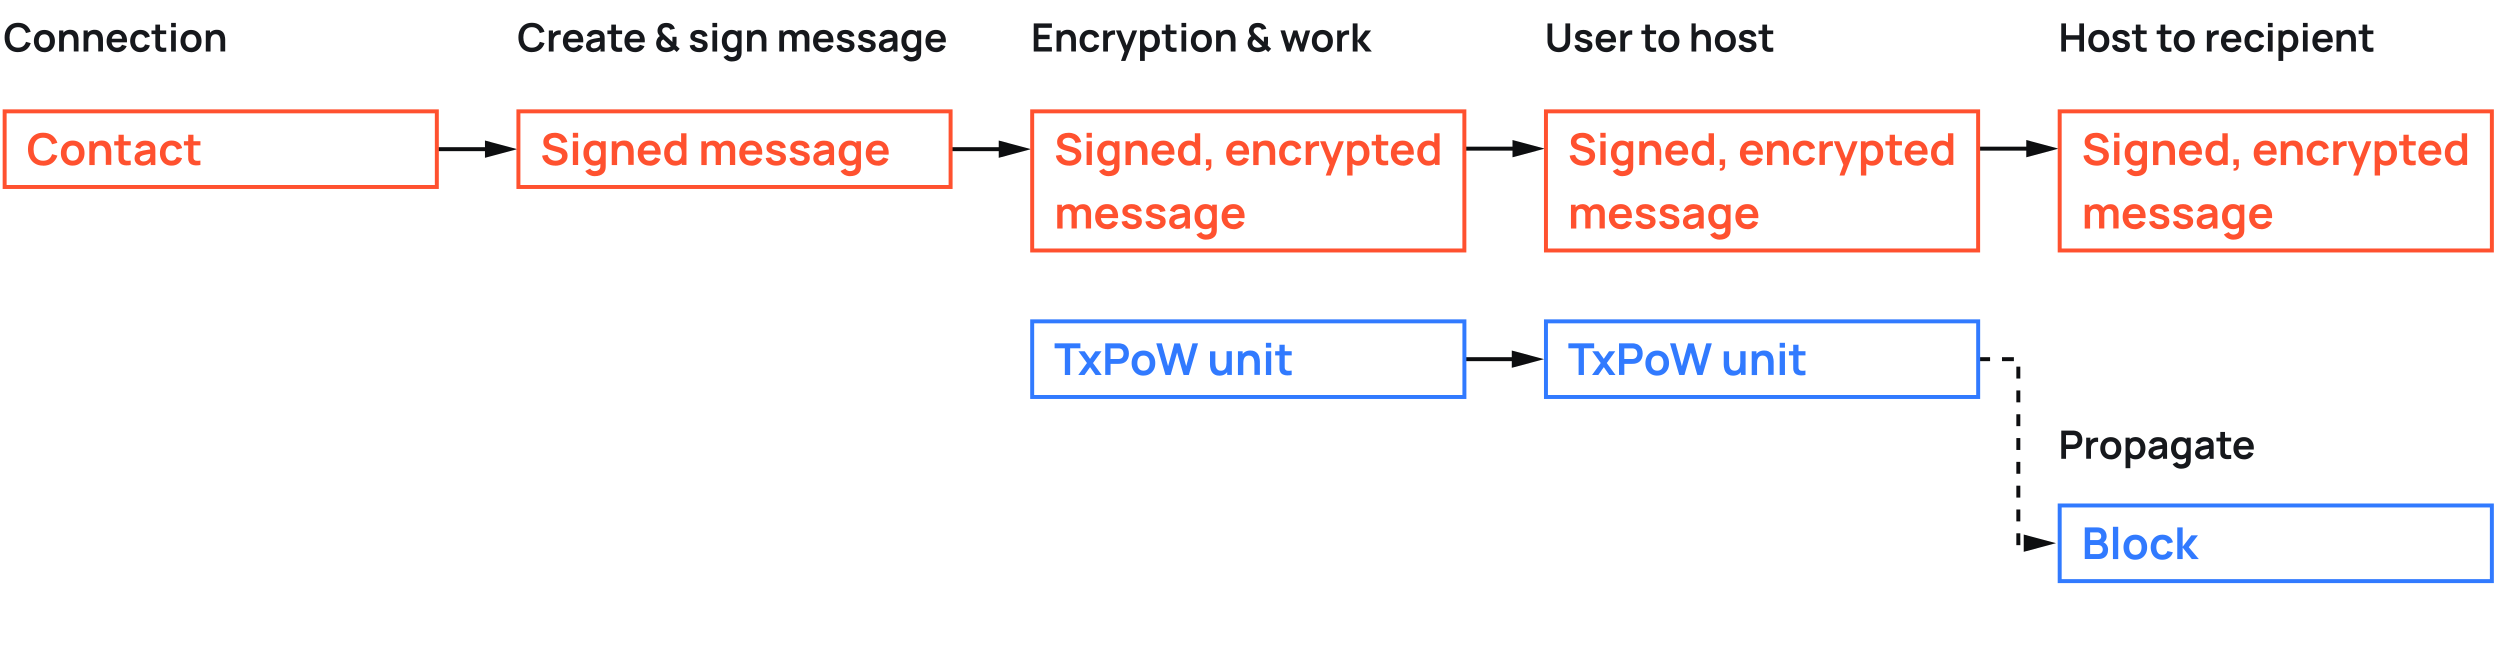 <?xml version="1.0" encoding="UTF-8"?><svg id="Layer_1" xmlns="http://www.w3.org/2000/svg" viewBox="0 0 630 164.65"><defs><style>.cls-1{fill:#ff512f;}.cls-2{fill:#317aff;}.cls-3{fill:#16181c;}.cls-4{fill:#0d0e10;}.cls-5{stroke:#317aff;}.cls-5,.cls-6,.cls-7,.cls-8{fill:none;}.cls-6,.cls-8{stroke:#0d0e10;}.cls-7{stroke:#ff512f;}.cls-8{stroke-dasharray:0 0 3 3;}</style></defs><g><polyline class="cls-8" points="498.5 90.51 508.62 90.51 508.62 136.88 511.47 136.88"/><polygon class="cls-4" points="509.98 139.06 518.11 136.88 509.98 134.7 509.98 139.06"/></g><g><path class="cls-3" d="M4.55,13.14c-.71,0-1.32-.16-1.82-.47-.51-.31-.89-.74-1.16-1.3-.27-.55-.41-1.2-.41-1.93s.13-1.38,.41-1.93c.27-.55,.66-.99,1.16-1.3s1.11-.47,1.82-.47c.82,0,1.5,.2,2.04,.61s.93,.96,1.15,1.65l-1.2,.33c-.14-.46-.37-.83-.7-1.09-.33-.26-.76-.39-1.29-.39-.48,0-.87,.11-1.19,.32-.32,.21-.55,.51-.71,.9s-.24,.84-.24,1.36c0,.52,.08,.97,.24,1.36s.4,.69,.72,.9,.72,.32,1.19,.32c.53,0,.96-.13,1.29-.39,.33-.26,.57-.62,.7-1.08l1.2,.33c-.22,.69-.6,1.24-1.15,1.65s-1.23,.61-2.04,.61Z"/><path class="cls-3" d="M11.18,13.14c-.53,0-1-.12-1.39-.36-.4-.24-.71-.57-.92-.99-.22-.42-.33-.91-.33-1.45s.11-1.05,.33-1.47c.22-.42,.53-.75,.93-.98s.86-.35,1.38-.35,1,.12,1.4,.36c.4,.24,.71,.57,.93,.99s.33,.91,.33,1.46-.11,1.04-.33,1.46c-.22,.42-.53,.75-.93,.99-.4,.24-.86,.36-1.39,.36Zm0-1.11c.47,0,.82-.16,1.05-.47,.23-.31,.34-.72,.34-1.22s-.12-.93-.35-1.23c-.23-.31-.58-.46-1.05-.46-.32,0-.58,.07-.79,.21-.21,.14-.36,.34-.46,.6-.1,.25-.15,.55-.15,.88,0,.52,.12,.93,.35,1.23,.23,.31,.58,.46,1.04,.46Z"/><path class="cls-3" d="M14.9,12.99V7.67h1.06v1.65h.14v3.67h-1.2Zm3.69,0v-2.56c0-.17-.01-.35-.03-.56s-.08-.4-.16-.59c-.08-.19-.21-.34-.37-.47-.17-.12-.39-.18-.67-.18-.15,0-.3,.02-.45,.07s-.28,.13-.4,.25c-.12,.12-.22,.28-.29,.49s-.11,.48-.11,.8l-.7-.3c0-.45,.09-.86,.26-1.23s.43-.66,.78-.88,.76-.33,1.26-.33c.39,0,.72,.07,.97,.2s.46,.3,.61,.5c.15,.2,.26,.42,.33,.65,.07,.23,.12,.45,.14,.65s.03,.37,.03,.5v2.97h-1.2Z"/><path class="cls-3" d="M21.06,12.99V7.67h1.06v1.65h.14v3.67h-1.2Zm3.69,0v-2.56c0-.17-.01-.35-.03-.56s-.08-.4-.16-.59c-.08-.19-.21-.34-.37-.47-.17-.12-.39-.18-.67-.18-.15,0-.3,.02-.45,.07s-.28,.13-.4,.25c-.12,.12-.22,.28-.29,.49s-.11,.48-.11,.8l-.7-.3c0-.45,.09-.86,.26-1.23s.43-.66,.78-.88,.76-.33,1.26-.33c.39,0,.72,.07,.97,.2s.46,.3,.61,.5c.15,.2,.26,.42,.33,.65,.07,.23,.12,.45,.14,.65s.03,.37,.03,.5v2.97h-1.2Z"/><path class="cls-3" d="M29.58,13.14c-.54,0-1.01-.12-1.42-.35-.41-.23-.72-.56-.95-.97-.23-.41-.34-.89-.34-1.43,0-.58,.11-1.09,.33-1.51,.22-.43,.53-.76,.93-1s.86-.35,1.38-.35c.55,0,1.02,.13,1.41,.39,.38,.26,.67,.62,.86,1.09,.19,.47,.26,1.02,.21,1.66h-1.18v-.43c0-.58-.11-1-.31-1.27-.2-.27-.51-.4-.95-.4-.49,0-.85,.15-1.08,.45s-.35,.74-.35,1.32c0,.54,.12,.96,.35,1.25s.58,.44,1.03,.44c.29,0,.54-.06,.76-.19,.21-.13,.38-.32,.49-.56l1.17,.35c-.2,.48-.52,.85-.94,1.12-.42,.27-.89,.4-1.41,.4Zm-1.83-2.48v-.9h3.66v.9h-3.66Z"/><path class="cls-3" d="M35.4,13.14c-.55,0-1.02-.12-1.4-.37-.39-.24-.68-.58-.89-1-.21-.42-.31-.9-.31-1.44,0-.54,.11-1.03,.32-1.45,.21-.42,.51-.75,.9-.99s.85-.36,1.39-.36c.6,0,1.12,.15,1.53,.46,.42,.3,.69,.72,.82,1.24l-1.18,.32c-.09-.29-.25-.51-.46-.67-.21-.16-.46-.24-.73-.24-.31,0-.56,.07-.76,.22-.2,.15-.35,.35-.44,.6-.09,.26-.14,.55-.14,.87,0,.51,.11,.91,.34,1.23,.23,.31,.56,.47,1.01,.47,.31,0,.56-.07,.75-.22,.18-.14,.32-.35,.41-.63l1.21,.27c-.16,.54-.45,.96-.86,1.25-.41,.29-.91,.44-1.51,.44Z"/><path class="cls-3" d="M38.17,8.6v-.93h3.71v.93h-3.71Zm3.71,4.39c-.35,.07-.7,.09-1.03,.09-.34,0-.64-.07-.9-.19-.27-.12-.47-.3-.61-.55-.12-.23-.19-.46-.19-.7s0-.51,0-.81V6.2h1.18v4.55c0,.21,0,.4,0,.56,0,.16,.04,.29,.1,.39,.12,.2,.31,.31,.57,.33,.26,.02,.55,0,.89-.04v.99Z"/><path class="cls-3" d="M43.12,6.86v-1.09h1.19v1.09h-1.19Zm0,6.13V7.67h1.19v5.32h-1.19Z"/><path class="cls-3" d="M48.13,13.14c-.53,0-1-.12-1.39-.36-.4-.24-.71-.57-.92-.99-.22-.42-.33-.91-.33-1.45s.11-1.05,.33-1.47c.22-.42,.53-.75,.93-.98s.86-.35,1.38-.35,1,.12,1.4,.36c.4,.24,.71,.57,.93,.99s.33,.91,.33,1.46-.11,1.04-.33,1.46c-.22,.42-.53,.75-.93,.99-.4,.24-.86,.36-1.39,.36Zm0-1.11c.47,0,.82-.16,1.05-.47,.23-.31,.34-.72,.34-1.22s-.12-.93-.35-1.23c-.23-.31-.58-.46-1.05-.46-.32,0-.58,.07-.79,.21-.21,.14-.36,.34-.46,.6-.1,.25-.15,.55-.15,.88,0,.52,.12,.93,.35,1.23,.23,.31,.58,.46,1.04,.46Z"/><path class="cls-3" d="M51.86,12.99V7.67h1.06v1.65h.14v3.67h-1.2Zm3.69,0v-2.56c0-.17-.01-.35-.03-.56s-.08-.4-.16-.59c-.08-.19-.21-.34-.37-.47-.17-.12-.39-.18-.67-.18-.15,0-.3,.02-.45,.07s-.28,.13-.4,.25c-.12,.12-.22,.28-.29,.49s-.11,.48-.11,.8l-.7-.3c0-.45,.09-.86,.26-1.23s.43-.66,.78-.88,.76-.33,1.26-.33c.39,0,.72,.07,.97,.2s.46,.3,.61,.5c.15,.2,.26,.42,.33,.65,.07,.23,.12,.45,.14,.65s.03,.37,.03,.5v2.97h-1.2Z"/></g><g><path class="cls-3" d="M134.03,13.14c-.71,0-1.32-.16-1.82-.47-.51-.31-.89-.74-1.16-1.3-.27-.55-.41-1.2-.41-1.93s.13-1.38,.41-1.93c.27-.55,.66-.99,1.16-1.3s1.11-.47,1.82-.47c.82,0,1.5,.2,2.04,.61s.93,.96,1.15,1.65l-1.2,.33c-.14-.46-.37-.83-.7-1.09-.33-.26-.76-.39-1.29-.39-.48,0-.87,.11-1.19,.32-.32,.21-.55,.51-.71,.9s-.24,.84-.24,1.36c0,.52,.08,.97,.24,1.36s.4,.69,.72,.9,.72,.32,1.19,.32c.53,0,.96-.13,1.29-.39,.33-.26,.57-.62,.7-1.08l1.2,.33c-.22,.69-.6,1.24-1.15,1.65s-1.23,.61-2.04,.61Z"/><path class="cls-3" d="M138.3,12.99V7.67h1.05v1.29l-.13-.17c.07-.18,.15-.34,.26-.48,.11-.15,.24-.27,.4-.36,.13-.09,.28-.16,.44-.21,.16-.05,.32-.08,.49-.09,.17-.01,.33,0,.49,.02v1.11c-.16-.05-.34-.06-.54-.04-.21,.02-.39,.07-.55,.17-.16,.09-.3,.2-.4,.34s-.18,.29-.23,.47c-.05,.18-.07,.37-.07,.57v2.7h-1.19Z"/><path class="cls-3" d="M144.56,13.14c-.54,0-1.01-.12-1.42-.35-.41-.23-.72-.56-.95-.97-.23-.41-.34-.89-.34-1.43,0-.58,.11-1.09,.33-1.51,.22-.43,.53-.76,.93-1s.86-.35,1.38-.35c.55,0,1.02,.13,1.41,.39,.38,.26,.67,.62,.86,1.09,.19,.47,.26,1.02,.21,1.66h-1.18v-.43c0-.58-.11-1-.31-1.27-.2-.27-.51-.4-.95-.4-.49,0-.85,.15-1.08,.45s-.35,.74-.35,1.32c0,.54,.12,.96,.35,1.25s.58,.44,1.03,.44c.29,0,.54-.06,.76-.19,.21-.13,.38-.32,.49-.56l1.17,.35c-.2,.48-.52,.85-.94,1.12-.42,.27-.89,.4-1.41,.4Zm-1.83-2.48v-.9h3.66v.9h-3.66Z"/><path class="cls-3" d="M149.47,13.14c-.38,0-.71-.07-.98-.22-.27-.15-.47-.34-.6-.58-.14-.24-.21-.51-.21-.8,0-.26,.04-.49,.13-.69,.09-.21,.22-.38,.39-.53,.18-.15,.41-.27,.69-.37,.21-.07,.46-.13,.75-.19,.29-.06,.6-.11,.94-.16,.34-.05,.69-.1,1.06-.16l-.42,.24c0-.37-.08-.64-.25-.81-.17-.17-.45-.26-.85-.26-.24,0-.47,.06-.69,.17-.22,.11-.38,.3-.47,.58l-1.08-.34c.13-.45,.38-.81,.75-1.08s.87-.41,1.49-.41c.47,0,.89,.08,1.25,.23,.36,.15,.63,.41,.8,.76,.09,.19,.15,.38,.17,.57s.03,.41,.03,.64v3.26h-1.04v-1.15l.17,.19c-.24,.38-.52,.67-.84,.84-.32,.18-.72,.27-1.2,.27Zm.24-.95c.27,0,.5-.05,.69-.14,.19-.1,.34-.21,.46-.35s.19-.27,.23-.39c.06-.15,.1-.32,.11-.52,0-.2,.01-.35,.01-.48l.37,.11c-.36,.06-.67,.1-.92,.15-.26,.04-.48,.08-.66,.12s-.35,.08-.49,.13c-.14,.05-.25,.11-.35,.17-.1,.07-.17,.14-.22,.23-.05,.09-.08,.19-.08,.3,0,.13,.03,.25,.1,.35s.16,.18,.29,.24,.28,.09,.47,.09Z"/><path class="cls-3" d="M153.06,8.6v-.93h3.71v.93h-3.71Zm3.71,4.39c-.35,.07-.7,.09-1.03,.09-.34,0-.64-.07-.9-.19-.27-.12-.47-.3-.61-.55-.12-.23-.19-.46-.19-.7s0-.51,0-.81V6.2h1.18v4.55c0,.21,0,.4,0,.56,0,.16,.04,.29,.1,.39,.12,.2,.31,.31,.57,.33,.26,.02,.55,0,.89-.04v.99Z"/><path class="cls-3" d="M160.07,13.14c-.54,0-1.01-.12-1.42-.35-.41-.23-.72-.56-.95-.97-.23-.41-.34-.89-.34-1.43,0-.58,.11-1.09,.33-1.51,.22-.43,.53-.76,.93-1s.86-.35,1.38-.35c.55,0,1.02,.13,1.41,.39,.38,.26,.67,.62,.86,1.09,.19,.47,.26,1.02,.21,1.66h-1.18v-.43c0-.58-.11-1-.31-1.27-.2-.27-.51-.4-.95-.4-.49,0-.85,.15-1.08,.45s-.35,.74-.35,1.32c0,.54,.12,.96,.35,1.25s.58,.44,1.03,.44c.29,0,.54-.06,.76-.19,.21-.13,.38-.32,.49-.56l1.17,.35c-.2,.48-.52,.85-.94,1.12-.42,.27-.89,.4-1.41,.4Zm-1.83-2.48v-.9h3.66v.9h-3.66Z"/><path class="cls-3" d="M167.9,13.14c-.39,0-.77-.06-1.12-.17-.35-.12-.64-.3-.87-.55-.19-.21-.32-.43-.41-.68-.09-.24-.14-.51-.15-.79,0-.27,.04-.54,.12-.79,.08-.26,.2-.48,.37-.68,.07-.08,.14-.15,.21-.21,.08-.06,.16-.12,.23-.17-.19-.22-.34-.43-.44-.63-.1-.2-.15-.44-.15-.72,0-.41,.11-.78,.33-1.11,.22-.33,.53-.56,.91-.71,.17-.06,.34-.1,.51-.13,.17-.02,.34-.03,.5-.03,.31,0,.61,.05,.89,.14,.29,.09,.53,.25,.73,.46,.13,.12,.24,.26,.32,.41,.08,.15,.15,.31,.19,.47l-1.17,.25c-.05-.15-.13-.27-.24-.38-.1-.1-.22-.16-.35-.19-.13-.03-.27-.05-.4-.05-.21,0-.4,.04-.56,.11-.16,.08-.28,.18-.36,.31-.08,.13-.12,.28-.12,.47,0,.16,.03,.3,.09,.39,.06,.1,.13,.2,.22,.3,.06,.07,.13,.14,.22,.22,.08,.08,.17,.16,.27,.25l1.78,1.65c0-.07,0-.14,0-.21v-1.09h1.04v1.29c0,.18,0,.35-.02,.51,0,.17-.03,.3-.06,.41l.88,.81-.76,.81-.68-.65c-.17,.16-.35,.29-.55,.38-.2,.1-.4,.17-.61,.21-.15,.04-.29,.06-.42,.07-.13,.01-.27,.02-.41,.02Zm.05-1.13c.1,0,.2,0,.29-.01,.09,0,.18-.03,.26-.06,.12-.04,.23-.08,.31-.13s.16-.1,.23-.15l-1.88-1.72c-.09,.03-.17,.07-.24,.13s-.13,.11-.18,.17c-.06,.08-.11,.18-.15,.29-.03,.11-.05,.23-.05,.36,0,.15,.03,.28,.07,.4,.05,.12,.11,.22,.18,.31,.12,.15,.29,.26,.51,.32s.43,.1,.63,.1Z"/><path class="cls-3" d="M176.15,13.14c-.66,0-1.19-.15-1.6-.44s-.66-.71-.75-1.25l1.21-.19c.06,.26,.2,.47,.41,.62,.21,.15,.48,.23,.81,.23,.29,0,.51-.06,.66-.17,.16-.11,.23-.27,.23-.47,0-.12-.03-.22-.09-.29-.06-.07-.18-.15-.38-.21-.19-.07-.49-.16-.89-.26-.45-.12-.8-.25-1.06-.38-.26-.14-.45-.3-.57-.48-.11-.19-.17-.41-.17-.68,0-.33,.09-.62,.26-.87,.17-.25,.42-.44,.73-.57,.31-.13,.68-.2,1.1-.2s.78,.06,1.1,.19c.32,.13,.58,.31,.78,.55,.2,.24,.32,.51,.36,.83l-1.21,.22c-.03-.23-.13-.41-.31-.54-.17-.13-.41-.21-.7-.22-.28-.02-.5,.03-.67,.13s-.26,.24-.26,.42c0,.1,.03,.19,.1,.26,.07,.07,.21,.14,.42,.22,.21,.07,.52,.16,.93,.27,.42,.11,.76,.23,1.02,.37,.25,.14,.44,.31,.55,.5s.17,.43,.17,.7c0,.54-.19,.96-.58,1.26-.39,.31-.93,.46-1.61,.46Z"/><path class="cls-3" d="M179.53,6.86v-1.09h1.19v1.09h-1.19Zm0,6.13V7.67h1.19v5.32h-1.19Z"/><path class="cls-3" d="M184.33,13.14c-.49,0-.92-.12-1.28-.37s-.65-.58-.85-1-.3-.9-.3-1.43,.1-1.02,.3-1.44c.2-.42,.49-.75,.86-1s.81-.37,1.31-.37,.93,.12,1.27,.37,.6,.58,.78,1c.18,.42,.27,.9,.27,1.44s-.09,1-.27,1.43c-.18,.43-.44,.76-.79,1.01-.35,.25-.79,.37-1.3,.37Zm.1,2.36c-.3,0-.58-.05-.85-.14-.27-.09-.51-.22-.73-.4-.22-.17-.39-.38-.53-.62l1.09-.54c.1,.19,.25,.34,.43,.43,.19,.09,.38,.14,.59,.14,.25,0,.47-.04,.66-.13,.19-.09,.34-.21,.45-.38s.16-.38,.15-.63v-1.51h.15V7.67h1.04v5.57c0,.13,0,.26-.02,.39-.01,.12-.03,.24-.06,.36-.08,.34-.23,.63-.45,.85-.22,.22-.5,.39-.83,.49s-.7,.16-1.1,.16Zm.08-3.43c.32,0,.58-.07,.77-.22s.34-.35,.43-.61c.09-.26,.14-.57,.14-.91s-.04-.65-.14-.91c-.09-.26-.23-.46-.42-.61-.19-.15-.44-.22-.74-.22-.32,0-.58,.08-.79,.23-.21,.16-.36,.37-.46,.63-.1,.26-.15,.56-.15,.88s.05,.62,.15,.88,.25,.47,.45,.63,.46,.23,.76,.23Z"/><path class="cls-3" d="M188.25,12.99V7.67h1.06v1.65h.14v3.67h-1.2Zm3.69,0v-2.56c0-.17-.01-.35-.03-.56s-.08-.4-.16-.59c-.08-.19-.21-.34-.37-.47-.17-.12-.39-.18-.67-.18-.15,0-.3,.02-.45,.07s-.28,.13-.4,.25c-.12,.12-.22,.28-.29,.49s-.11,.48-.11,.8l-.7-.3c0-.45,.09-.86,.26-1.23s.43-.66,.78-.88,.76-.33,1.26-.33c.39,0,.72,.07,.97,.2s.46,.3,.61,.5c.15,.2,.26,.42,.33,.65,.07,.23,.12,.45,.14,.65s.03,.37,.03,.5v2.97h-1.2Z"/><path class="cls-3" d="M196.38,12.99V7.67h1.05v1.65h.15v3.67h-1.2Zm3.21,0v-3.22c0-.37-.09-.66-.27-.87-.18-.21-.43-.31-.74-.31s-.54,.1-.73,.31c-.18,.21-.27,.48-.27,.81l-.53-.35c0-.34,.09-.65,.26-.93,.17-.28,.4-.49,.69-.65,.29-.16,.62-.24,.98-.24,.4,0,.73,.08,1,.25s.47,.4,.6,.69,.2,.62,.2,.98v3.53h-1.18Zm3.19,0v-3.23c0-.36-.09-.65-.27-.85s-.42-.31-.73-.31c-.19,0-.36,.04-.51,.13-.15,.09-.27,.22-.36,.38-.09,.17-.13,.37-.13,.6l-.53-.31c0-.37,.08-.69,.25-.97,.17-.28,.4-.5,.69-.66s.61-.24,.96-.24c.59,0,1.04,.18,1.35,.53s.47,.82,.47,1.39v3.53h-1.19Z"/><path class="cls-3" d="M207.6,13.14c-.54,0-1.01-.12-1.42-.35-.41-.23-.72-.56-.95-.97-.23-.41-.34-.89-.34-1.43,0-.58,.11-1.09,.33-1.51,.22-.43,.53-.76,.93-1s.86-.35,1.38-.35c.55,0,1.02,.13,1.41,.39,.38,.26,.67,.62,.86,1.09,.19,.47,.26,1.02,.21,1.66h-1.18v-.43c0-.58-.11-1-.31-1.27-.2-.27-.51-.4-.95-.4-.49,0-.85,.15-1.08,.45s-.35,.74-.35,1.32c0,.54,.12,.96,.35,1.25s.58,.44,1.03,.44c.29,0,.54-.06,.76-.19,.21-.13,.38-.32,.49-.56l1.17,.35c-.2,.48-.52,.85-.94,1.12-.42,.27-.89,.4-1.41,.4Zm-1.83-2.48v-.9h3.66v.9h-3.66Z"/><path class="cls-3" d="M213.16,13.14c-.66,0-1.19-.15-1.6-.44s-.66-.71-.75-1.25l1.21-.19c.06,.26,.2,.47,.41,.62,.21,.15,.48,.23,.81,.23,.29,0,.51-.06,.66-.17,.16-.11,.23-.27,.23-.47,0-.12-.03-.22-.09-.29-.06-.07-.18-.15-.38-.21-.19-.07-.49-.16-.89-.26-.45-.12-.8-.25-1.06-.38-.26-.14-.45-.3-.57-.48-.11-.19-.17-.41-.17-.68,0-.33,.09-.62,.26-.87,.17-.25,.42-.44,.73-.57,.31-.13,.68-.2,1.1-.2s.78,.06,1.1,.19c.32,.13,.58,.31,.78,.55,.2,.24,.32,.51,.36,.83l-1.21,.22c-.03-.23-.13-.41-.31-.54-.17-.13-.41-.21-.7-.22-.28-.02-.5,.03-.67,.13s-.26,.24-.26,.42c0,.1,.03,.19,.1,.26,.07,.07,.21,.14,.42,.22,.21,.07,.52,.16,.93,.27,.42,.11,.76,.23,1.02,.37,.25,.14,.44,.31,.55,.5s.17,.43,.17,.7c0,.54-.19,.96-.58,1.26-.39,.31-.93,.46-1.61,.46Z"/><path class="cls-3" d="M218.5,13.14c-.66,0-1.19-.15-1.6-.44s-.66-.71-.75-1.25l1.21-.19c.06,.26,.2,.47,.41,.62,.21,.15,.48,.23,.81,.23,.29,0,.51-.06,.66-.17,.16-.11,.23-.27,.23-.47,0-.12-.03-.22-.09-.29-.06-.07-.18-.15-.38-.21-.19-.07-.49-.16-.89-.26-.45-.12-.8-.25-1.06-.38-.26-.14-.45-.3-.57-.48-.11-.19-.17-.41-.17-.68,0-.33,.09-.62,.26-.87,.17-.25,.42-.44,.73-.57,.31-.13,.68-.2,1.1-.2s.78,.06,1.1,.19c.32,.13,.58,.31,.78,.55,.2,.24,.32,.51,.36,.83l-1.21,.22c-.03-.23-.13-.41-.31-.54-.17-.13-.41-.21-.7-.22-.28-.02-.5,.03-.67,.13s-.26,.24-.26,.42c0,.1,.03,.19,.1,.26,.07,.07,.21,.14,.42,.22,.21,.07,.52,.16,.93,.27,.42,.11,.76,.23,1.02,.37,.25,.14,.44,.31,.55,.5s.17,.43,.17,.7c0,.54-.19,.96-.58,1.26-.39,.31-.93,.46-1.61,.46Z"/><path class="cls-3" d="M223.26,13.14c-.38,0-.71-.07-.98-.22-.27-.15-.47-.34-.6-.58-.14-.24-.21-.51-.21-.8,0-.26,.04-.49,.13-.69,.09-.21,.22-.38,.39-.53,.18-.15,.41-.27,.69-.37,.21-.07,.46-.13,.75-.19,.29-.06,.6-.11,.94-.16,.34-.05,.69-.1,1.06-.16l-.42,.24c0-.37-.08-.64-.25-.81-.17-.17-.45-.26-.85-.26-.24,0-.47,.06-.69,.17-.22,.11-.38,.3-.47,.58l-1.08-.34c.13-.45,.38-.81,.75-1.08s.87-.41,1.49-.41c.47,0,.89,.08,1.25,.23,.36,.15,.63,.41,.8,.76,.09,.19,.15,.38,.17,.57s.03,.41,.03,.64v3.26h-1.04v-1.15l.17,.19c-.24,.38-.52,.67-.84,.84-.32,.18-.72,.27-1.2,.27Zm.24-.95c.27,0,.5-.05,.69-.14,.19-.1,.34-.21,.46-.35s.19-.27,.23-.39c.06-.15,.1-.32,.11-.52,0-.2,.01-.35,.01-.48l.37,.11c-.36,.06-.67,.1-.92,.15-.26,.04-.48,.08-.66,.12s-.35,.08-.49,.13c-.14,.05-.25,.11-.35,.17-.1,.07-.17,.14-.22,.23-.05,.09-.08,.19-.08,.3,0,.13,.03,.25,.1,.35s.16,.18,.29,.24,.28,.09,.47,.09Z"/><path class="cls-3" d="M229.58,13.14c-.49,0-.92-.12-1.28-.37s-.65-.58-.85-1-.3-.9-.3-1.43,.1-1.02,.3-1.44c.2-.42,.49-.75,.86-1s.81-.37,1.31-.37,.93,.12,1.27,.37,.6,.58,.78,1c.18,.42,.27,.9,.27,1.44s-.09,1-.27,1.43c-.18,.43-.44,.76-.79,1.01-.35,.25-.79,.37-1.3,.37Zm.1,2.36c-.3,0-.58-.05-.85-.14-.27-.09-.51-.22-.73-.4-.22-.17-.39-.38-.53-.62l1.09-.54c.1,.19,.25,.34,.43,.43,.19,.09,.38,.14,.59,.14,.25,0,.47-.04,.66-.13,.19-.09,.34-.21,.45-.38s.16-.38,.15-.63v-1.51h.15V7.67h1.04v5.57c0,.13,0,.26-.02,.39-.01,.12-.03,.24-.06,.36-.08,.34-.23,.63-.45,.85-.22,.22-.5,.39-.83,.49s-.7,.16-1.1,.16Zm.08-3.43c.32,0,.58-.07,.77-.22s.34-.35,.43-.61c.09-.26,.14-.57,.14-.91s-.04-.65-.14-.91c-.09-.26-.23-.46-.42-.61-.19-.15-.44-.22-.74-.22-.32,0-.58,.08-.79,.23-.21,.16-.36,.37-.46,.63-.1,.26-.15,.56-.15,.88s.05,.62,.15,.88,.25,.47,.45,.63,.46,.23,.76,.23Z"/><path class="cls-3" d="M235.93,13.14c-.54,0-1.01-.12-1.42-.35-.41-.23-.72-.56-.95-.97-.23-.41-.34-.89-.34-1.43,0-.58,.11-1.09,.33-1.51,.22-.43,.53-.76,.93-1s.86-.35,1.38-.35c.55,0,1.02,.13,1.41,.39,.38,.26,.67,.62,.86,1.09,.19,.47,.26,1.02,.21,1.66h-1.18v-.43c0-.58-.11-1-.31-1.27-.2-.27-.51-.4-.95-.4-.49,0-.85,.15-1.08,.45s-.35,.74-.35,1.32c0,.54,.12,.96,.35,1.25s.58,.44,1.03,.44c.29,0,.54-.06,.76-.19,.21-.13,.38-.32,.49-.56l1.17,.35c-.2,.48-.52,.85-.94,1.12-.42,.27-.89,.4-1.41,.4Zm-1.83-2.48v-.9h3.66v.9h-3.66Z"/></g><g><path class="cls-3" d="M260.5,12.99V5.9h4.58v1.11h-3.39v1.75h2.8v1.11h-2.8v2h3.39v1.11h-4.58Z"/><path class="cls-3" d="M266.25,12.99V7.67h1.06v1.65h.14v3.67h-1.2Zm3.69,0v-2.56c0-.17-.01-.35-.03-.56s-.08-.4-.16-.59c-.08-.19-.21-.34-.37-.47-.17-.12-.39-.18-.67-.18-.15,0-.3,.02-.45,.07s-.28,.13-.4,.25c-.12,.12-.22,.28-.29,.49s-.11,.48-.11,.8l-.7-.3c0-.45,.09-.86,.26-1.23s.43-.66,.78-.88,.76-.33,1.26-.33c.39,0,.72,.07,.97,.2s.46,.3,.61,.5c.15,.2,.26,.42,.33,.65,.07,.23,.12,.45,.14,.65s.03,.37,.03,.5v2.97h-1.2Z"/><path class="cls-3" d="M274.65,13.14c-.55,0-1.02-.12-1.4-.37-.39-.24-.68-.58-.89-1-.21-.42-.31-.9-.31-1.44,0-.54,.11-1.03,.32-1.45,.21-.42,.51-.75,.9-.99s.85-.36,1.39-.36c.6,0,1.12,.15,1.53,.46,.42,.3,.69,.72,.82,1.24l-1.18,.32c-.09-.29-.25-.51-.46-.67-.21-.16-.46-.24-.73-.24-.31,0-.56,.07-.76,.22-.2,.15-.35,.35-.44,.6-.09,.26-.14,.55-.14,.87,0,.51,.11,.91,.34,1.23,.23,.31,.56,.47,1.01,.47,.31,0,.56-.07,.75-.22,.18-.14,.32-.35,.41-.63l1.21,.27c-.16,.54-.45,.96-.86,1.25-.41,.29-.91,.44-1.51,.44Z"/><path class="cls-3" d="M278,12.99V7.67h1.05v1.29l-.13-.17c.07-.18,.15-.34,.26-.48,.11-.15,.24-.27,.4-.36,.13-.09,.28-.16,.44-.21,.16-.05,.32-.08,.49-.09,.17-.01,.33,0,.49,.02v1.11c-.16-.05-.34-.06-.54-.04-.21,.02-.39,.07-.55,.17-.16,.09-.3,.2-.4,.34s-.18,.29-.23,.47c-.05,.18-.07,.37-.07,.57v2.7h-1.19Z"/><path class="cls-3" d="M282.49,15.35l1.02-2.81,.02,.83-2.32-5.7h1.24l1.64,4.21h-.32l1.6-4.21h1.19l-2.96,7.68h-1.11Z"/><path class="cls-3" d="M287.29,15.35V7.67h1.05v3.73h.15v3.95h-1.2Zm2.57-2.22c-.52,0-.95-.12-1.3-.37-.35-.25-.62-.58-.79-1.01-.18-.43-.27-.9-.27-1.43s.09-1.01,.27-1.44c.18-.42,.44-.76,.78-1s.77-.37,1.27-.37,.94,.12,1.31,.37,.66,.58,.86,1c.2,.42,.31,.9,.31,1.44s-.1,1.01-.3,1.43-.48,.76-.85,1-.79,.37-1.28,.37Zm-.18-1.06c.31,0,.56-.08,.76-.23s.35-.36,.45-.63,.15-.56,.15-.88-.05-.61-.15-.88c-.1-.26-.25-.47-.46-.63-.21-.16-.47-.23-.79-.23-.3,0-.55,.07-.74,.22-.19,.15-.33,.35-.42,.61-.09,.26-.13,.57-.13,.91s.04,.65,.13,.91c.09,.26,.23,.47,.43,.61s.45,.22,.77,.22Z"/><path class="cls-3" d="M292.77,8.6v-.93h3.71v.93h-3.71Zm3.71,4.39c-.35,.07-.7,.09-1.03,.09-.34,0-.64-.07-.9-.19-.27-.12-.47-.3-.61-.55-.12-.23-.19-.46-.19-.7s0-.51,0-.81V6.2h1.18v4.55c0,.21,0,.4,0,.56,0,.16,.04,.29,.1,.39,.12,.2,.31,.31,.57,.33,.26,.02,.55,0,.89-.04v.99Z"/><path class="cls-3" d="M297.73,6.86v-1.09h1.19v1.09h-1.19Zm0,6.13V7.67h1.19v5.32h-1.19Z"/><path class="cls-3" d="M302.74,13.14c-.53,0-1-.12-1.39-.36-.4-.24-.71-.57-.92-.99-.22-.42-.33-.91-.33-1.45s.11-1.05,.33-1.47c.22-.42,.53-.75,.93-.98s.86-.35,1.38-.35,1,.12,1.4,.36c.4,.24,.71,.57,.93,.99s.33,.91,.33,1.46-.11,1.04-.33,1.46c-.22,.42-.53,.75-.93,.99-.4,.24-.86,.36-1.39,.36Zm0-1.11c.47,0,.82-.16,1.05-.47,.23-.31,.34-.72,.34-1.22s-.12-.93-.35-1.23c-.23-.31-.58-.46-1.05-.46-.32,0-.58,.07-.79,.21-.21,.14-.36,.34-.46,.6-.1,.25-.15,.55-.15,.88,0,.52,.12,.93,.35,1.23,.23,.31,.58,.46,1.04,.46Z"/><path class="cls-3" d="M306.46,12.99V7.67h1.06v1.65h.14v3.67h-1.2Zm3.69,0v-2.56c0-.17-.01-.35-.03-.56s-.08-.4-.16-.59c-.08-.19-.21-.34-.37-.47-.17-.12-.39-.18-.67-.18-.15,0-.3,.02-.45,.07s-.28,.13-.4,.25c-.12,.12-.22,.28-.29,.49s-.11,.48-.11,.8l-.7-.3c0-.45,.09-.86,.26-1.23s.43-.66,.78-.88,.76-.33,1.26-.33c.39,0,.72,.07,.97,.2s.46,.3,.61,.5c.15,.2,.26,.42,.33,.65,.07,.23,.12,.45,.14,.65s.03,.37,.03,.5v2.97h-1.2Z"/><path class="cls-3" d="M316.95,13.14c-.39,0-.77-.06-1.12-.17-.35-.12-.64-.3-.87-.55-.19-.21-.32-.43-.41-.68-.09-.24-.14-.51-.15-.79,0-.27,.04-.54,.12-.79,.08-.26,.2-.48,.37-.68,.07-.08,.14-.15,.21-.21,.08-.06,.16-.12,.23-.17-.19-.22-.34-.43-.44-.63-.1-.2-.15-.44-.15-.72,0-.41,.11-.78,.33-1.11,.22-.33,.53-.56,.91-.71,.17-.06,.34-.1,.51-.13,.17-.02,.34-.03,.5-.03,.31,0,.61,.05,.89,.14,.29,.09,.53,.25,.73,.46,.13,.12,.24,.26,.32,.41,.08,.15,.15,.31,.19,.47l-1.17,.25c-.05-.15-.13-.27-.24-.38-.1-.1-.22-.16-.35-.19-.13-.03-.27-.05-.4-.05-.21,0-.4,.04-.56,.11-.16,.08-.28,.18-.36,.31-.08,.13-.12,.28-.12,.47,0,.16,.03,.3,.09,.39,.06,.1,.13,.2,.22,.3,.06,.07,.13,.14,.22,.22,.08,.08,.17,.16,.27,.25l1.78,1.65c0-.07,0-.14,0-.21v-1.09h1.04v1.29c0,.18,0,.35-.02,.51,0,.17-.03,.3-.06,.41l.88,.81-.76,.81-.68-.65c-.17,.16-.35,.29-.55,.38-.2,.1-.4,.17-.61,.21-.15,.04-.29,.06-.42,.07-.13,.01-.27,.02-.41,.02Zm.05-1.13c.1,0,.2,0,.29-.01,.09,0,.18-.03,.26-.06,.12-.04,.23-.08,.31-.13s.16-.1,.23-.15l-1.88-1.72c-.09,.03-.17,.07-.24,.13s-.13,.11-.18,.17c-.06,.08-.11,.18-.15,.29-.03,.11-.05,.23-.05,.36,0,.15,.03,.28,.07,.4,.05,.12,.11,.22,.18,.31,.12,.15,.29,.26,.51,.32s.43,.1,.63,.1Z"/><path class="cls-3" d="M324.29,12.99l-1.62-5.33h1.16s1.04,3.42,1.04,3.42l1.05-3.41h1l1.05,3.41,1.04-3.41h1.16l-1.62,5.32h-.93l-1.21-3.66-1.2,3.66h-.92Z"/><path class="cls-3" d="M333.23,13.14c-.53,0-1-.12-1.39-.36-.4-.24-.71-.57-.92-.99-.22-.42-.33-.91-.33-1.45s.11-1.05,.33-1.47c.22-.42,.53-.75,.93-.98s.86-.35,1.38-.35,1,.12,1.4,.36c.4,.24,.71,.57,.93,.99s.33,.91,.33,1.46-.11,1.04-.33,1.46c-.22,.42-.53,.75-.93,.99-.4,.24-.86,.36-1.39,.36Zm0-1.11c.47,0,.82-.16,1.05-.47,.23-.31,.34-.72,.34-1.22s-.12-.93-.35-1.23c-.23-.31-.58-.46-1.05-.46-.32,0-.58,.07-.79,.21-.21,.14-.36,.34-.46,.6-.1,.25-.15,.55-.15,.88,0,.52,.12,.93,.35,1.23,.23,.31,.58,.46,1.04,.46Z"/><path class="cls-3" d="M336.97,12.99V7.67h1.05v1.29l-.13-.17c.07-.18,.15-.34,.26-.48,.11-.15,.24-.27,.4-.36,.13-.09,.28-.16,.44-.21,.16-.05,.32-.08,.49-.09,.17-.01,.33,0,.49,.02v1.11c-.16-.05-.34-.06-.54-.04-.21,.02-.39,.07-.55,.17-.16,.09-.3,.2-.4,.34s-.18,.29-.23,.47c-.05,.18-.07,.37-.07,.57v2.7h-1.19Z"/><path class="cls-3" d="M340.89,12.99V5.9h1.21v4.33l1.95-2.56h1.48l-2.06,2.66,2.24,2.66h-1.57l-2.03-2.56v2.56h-1.21Z"/></g><g><path class="cls-3" d="M392.82,13.14c-.56,0-1.06-.12-1.49-.34-.43-.23-.76-.55-1-.97-.24-.42-.36-.91-.36-1.47V5.91h1.2s0,4.42,0,4.42c0,.27,.04,.5,.14,.71,.09,.21,.21,.39,.37,.53s.33,.26,.53,.33c.2,.08,.41,.11,.62,.11s.43-.04,.63-.12c.2-.08,.38-.19,.53-.33s.28-.32,.36-.53c.09-.21,.13-.45,.13-.71V5.9h1.2v4.46c0,.56-.12,1.05-.36,1.47s-.58,.74-1,.97c-.43,.23-.93,.34-1.49,.34Z"/><path class="cls-3" d="M399.11,13.14c-.66,0-1.19-.15-1.6-.44s-.66-.71-.75-1.25l1.21-.19c.06,.26,.2,.47,.41,.62,.21,.15,.48,.23,.81,.23,.29,0,.51-.06,.66-.17,.16-.11,.23-.27,.23-.47,0-.12-.03-.22-.09-.29-.06-.07-.18-.15-.38-.21-.19-.07-.49-.16-.89-.26-.45-.12-.8-.25-1.06-.38-.26-.14-.45-.3-.57-.48-.11-.19-.17-.41-.17-.68,0-.33,.09-.62,.26-.87,.17-.25,.42-.44,.73-.57,.31-.13,.68-.2,1.1-.2s.78,.06,1.1,.19c.32,.13,.58,.31,.78,.55,.2,.24,.32,.51,.36,.83l-1.21,.22c-.03-.23-.13-.41-.31-.54-.17-.13-.41-.21-.7-.22-.28-.02-.5,.03-.67,.13s-.26,.24-.26,.42c0,.1,.03,.19,.1,.26,.07,.07,.21,.14,.42,.22,.21,.07,.52,.16,.93,.27,.42,.11,.76,.23,1.02,.37,.25,.14,.44,.31,.55,.5s.17,.43,.17,.7c0,.54-.19,.96-.58,1.26-.39,.31-.93,.46-1.61,.46Z"/><path class="cls-3" d="M404.81,13.14c-.54,0-1.01-.12-1.42-.35-.41-.23-.72-.56-.95-.97-.23-.41-.34-.89-.34-1.43,0-.58,.11-1.09,.33-1.51,.22-.43,.53-.76,.93-1s.86-.35,1.38-.35c.55,0,1.02,.13,1.41,.39,.38,.26,.67,.62,.86,1.09,.19,.47,.26,1.02,.21,1.66h-1.18v-.43c0-.58-.11-1-.31-1.27-.2-.27-.51-.4-.95-.4-.49,0-.85,.15-1.08,.45s-.35,.74-.35,1.32c0,.54,.12,.96,.35,1.25s.58,.44,1.03,.44c.29,0,.54-.06,.76-.19,.21-.13,.38-.32,.49-.56l1.17,.35c-.2,.48-.52,.85-.94,1.12-.42,.27-.89,.4-1.41,.4Zm-1.83-2.48v-.9h3.66v.9h-3.66Z"/><path class="cls-3" d="M408.32,12.99V7.67h1.05v1.29l-.13-.17c.07-.18,.15-.34,.26-.48,.11-.15,.24-.27,.4-.36,.13-.09,.28-.16,.44-.21,.16-.05,.32-.08,.49-.09,.17-.01,.33,0,.49,.02v1.11c-.16-.05-.34-.06-.54-.04-.21,.02-.39,.07-.55,.17-.16,.09-.3,.2-.4,.34s-.18,.29-.23,.47c-.05,.18-.07,.37-.07,.57v2.7h-1.19Z"/><path class="cls-3" d="M413.62,8.6v-.93h3.71v.93h-3.71Zm3.71,4.39c-.35,.07-.7,.09-1.03,.09-.34,0-.64-.07-.9-.19-.27-.12-.47-.3-.61-.55-.12-.23-.19-.46-.19-.7s0-.51,0-.81V6.2h1.18v4.55c0,.21,0,.4,0,.56,0,.16,.04,.29,.1,.39,.12,.2,.31,.31,.57,.33,.26,.02,.55,0,.89-.04v.99Z"/><path class="cls-3" d="M420.56,13.14c-.53,0-1-.12-1.39-.36-.4-.24-.71-.57-.92-.99-.22-.42-.33-.91-.33-1.45s.11-1.05,.33-1.47c.22-.42,.53-.75,.93-.98s.86-.35,1.38-.35,1,.12,1.4,.36c.4,.24,.71,.57,.93,.99s.33,.91,.33,1.46-.11,1.04-.33,1.46c-.22,.42-.53,.75-.93,.99-.4,.24-.86,.36-1.39,.36Zm0-1.11c.47,0,.82-.16,1.05-.47,.23-.31,.34-.72,.34-1.22s-.12-.93-.35-1.23c-.23-.31-.58-.46-1.05-.46-.32,0-.58,.07-.79,.21-.21,.14-.36,.34-.46,.6-.1,.25-.15,.55-.15,.88,0,.52,.12,.93,.35,1.23,.23,.31,.58,.46,1.04,.46Z"/><path class="cls-3" d="M426.26,12.99V5.9h1.06v3.73h.14v3.36h-1.2Zm3.69,0v-2.56c0-.17-.01-.35-.03-.56s-.08-.4-.16-.59c-.08-.19-.21-.34-.37-.47-.17-.12-.39-.18-.67-.18-.15,0-.3,.02-.45,.07s-.28,.13-.4,.25c-.12,.12-.22,.28-.29,.49s-.11,.48-.11,.8l-.7-.3c0-.45,.09-.86,.26-1.23s.43-.66,.78-.88,.76-.33,1.26-.33c.39,0,.72,.07,.97,.2s.46,.3,.61,.5c.15,.2,.26,.42,.33,.65,.07,.23,.12,.45,.14,.65s.03,.37,.03,.5v2.97h-1.2Z"/><path class="cls-3" d="M434.78,13.14c-.53,0-1-.12-1.39-.36-.4-.24-.71-.57-.92-.99-.22-.42-.33-.91-.33-1.45s.11-1.05,.33-1.47c.22-.42,.53-.75,.93-.98s.86-.35,1.38-.35,1,.12,1.4,.36c.4,.24,.71,.57,.93,.99s.33,.91,.33,1.46-.11,1.04-.33,1.46c-.22,.42-.53,.75-.93,.99-.4,.24-.86,.36-1.39,.36Zm0-1.11c.47,0,.82-.16,1.05-.47,.23-.31,.34-.72,.34-1.22s-.12-.93-.35-1.23c-.23-.31-.58-.46-1.05-.46-.32,0-.58,.07-.79,.21-.21,.14-.36,.34-.46,.6-.1,.25-.15,.55-.15,.88,0,.52,.12,.93,.35,1.23,.23,.31,.58,.46,1.04,.46Z"/><path class="cls-3" d="M440.45,13.14c-.66,0-1.19-.15-1.6-.44s-.66-.71-.75-1.25l1.21-.19c.06,.26,.2,.47,.41,.62,.21,.15,.48,.23,.81,.23,.29,0,.51-.06,.66-.17,.16-.11,.23-.27,.23-.47,0-.12-.03-.22-.09-.29-.06-.07-.18-.15-.38-.21-.19-.07-.49-.16-.89-.26-.45-.12-.8-.25-1.06-.38-.26-.14-.45-.3-.57-.48-.11-.19-.17-.41-.17-.68,0-.33,.09-.62,.26-.87,.17-.25,.42-.44,.73-.57,.31-.13,.68-.2,1.1-.2s.78,.06,1.1,.19c.32,.13,.58,.31,.78,.55,.2,.24,.32,.51,.36,.83l-1.21,.22c-.03-.23-.13-.41-.31-.54-.17-.13-.41-.21-.7-.22-.28-.02-.5,.03-.67,.13s-.26,.24-.26,.42c0,.1,.03,.19,.1,.26,.07,.07,.21,.14,.42,.22,.21,.07,.52,.16,.93,.27,.42,.11,.76,.23,1.02,.37,.25,.14,.44,.31,.55,.5s.17,.43,.17,.7c0,.54-.19,.96-.58,1.26-.39,.31-.93,.46-1.61,.46Z"/><path class="cls-3" d="M443.14,8.6v-.93h3.71v.93h-3.71Zm3.71,4.39c-.35,.07-.7,.09-1.03,.09-.34,0-.64-.07-.9-.19-.27-.12-.47-.3-.61-.55-.12-.23-.19-.46-.19-.7s0-.51,0-.81V6.2h1.18v4.55c0,.21,0,.4,0,.56,0,.16,.04,.29,.1,.39,.12,.2,.31,.31,.57,.33,.26,.02,.55,0,.89-.04v.99Z"/></g><g><path class="cls-3" d="M519.44,12.99V5.9h1.19v2.98h3.36v-2.98h1.18v7.09h-1.18v-2.99h-3.36v2.99h-1.19Z"/><path class="cls-3" d="M528.89,13.14c-.53,0-1-.12-1.39-.36-.4-.24-.71-.57-.92-.99-.22-.42-.33-.91-.33-1.45s.11-1.05,.33-1.47c.22-.42,.53-.75,.93-.98s.86-.35,1.38-.35,1,.12,1.4,.36c.4,.24,.71,.57,.93,.99s.33,.91,.33,1.46-.11,1.04-.33,1.46c-.22,.42-.53,.75-.93,.99-.4,.24-.86,.36-1.39,.36Zm0-1.11c.47,0,.82-.16,1.05-.47,.23-.31,.34-.72,.34-1.22s-.12-.93-.35-1.23c-.23-.31-.58-.46-1.05-.46-.32,0-.58,.07-.79,.21-.21,.14-.36,.34-.46,.6-.1,.25-.15,.55-.15,.88,0,.52,.12,.93,.35,1.23,.23,.31,.58,.46,1.04,.46Z"/><path class="cls-3" d="M534.56,13.14c-.66,0-1.19-.15-1.6-.44s-.66-.71-.75-1.25l1.21-.19c.06,.26,.2,.47,.41,.62,.21,.15,.48,.23,.81,.23,.29,0,.51-.06,.66-.17,.16-.11,.23-.27,.23-.47,0-.12-.03-.22-.09-.29-.06-.07-.18-.15-.38-.21-.19-.07-.49-.16-.89-.26-.45-.12-.8-.25-1.06-.38-.26-.14-.45-.3-.57-.48-.11-.19-.17-.41-.17-.68,0-.33,.09-.62,.26-.87,.17-.25,.42-.44,.73-.57,.31-.13,.68-.2,1.1-.2s.78,.06,1.1,.19c.32,.13,.58,.31,.78,.55,.2,.24,.32,.51,.36,.83l-1.21,.22c-.03-.23-.13-.41-.31-.54-.17-.13-.41-.21-.7-.22-.28-.02-.5,.03-.67,.13s-.26,.24-.26,.42c0,.1,.03,.19,.1,.26,.07,.07,.21,.14,.42,.22,.21,.07,.52,.16,.93,.27,.42,.11,.76,.23,1.02,.37,.25,.14,.44,.31,.55,.5s.17,.43,.17,.7c0,.54-.19,.96-.58,1.26-.39,.31-.93,.46-1.61,.46Z"/><path class="cls-3" d="M537.25,8.6v-.93h3.71v.93h-3.71Zm3.71,4.39c-.35,.07-.7,.09-1.03,.09-.34,0-.64-.07-.9-.19-.27-.12-.47-.3-.61-.55-.12-.23-.19-.46-.19-.7s0-.51,0-.81V6.2h1.18v4.55c0,.21,0,.4,0,.56,0,.16,.04,.29,.1,.39,.12,.2,.31,.31,.57,.33,.26,.02,.55,0,.89-.04v.99Z"/><path class="cls-3" d="M543.48,8.6v-.93h3.71v.93h-3.71Zm3.71,4.39c-.35,.07-.7,.09-1.03,.09-.34,0-.64-.07-.9-.19-.27-.12-.47-.3-.61-.55-.12-.23-.19-.46-.19-.7s0-.51,0-.81V6.2h1.18v4.55c0,.21,0,.4,0,.56,0,.16,.04,.29,.1,.39,.12,.2,.31,.31,.57,.33,.26,.02,.55,0,.89-.04v.99Z"/><path class="cls-3" d="M550.42,13.14c-.53,0-1-.12-1.39-.36-.4-.24-.71-.57-.92-.99-.22-.42-.33-.91-.33-1.45s.11-1.05,.33-1.47c.22-.42,.53-.75,.93-.98s.86-.35,1.38-.35,1,.12,1.4,.36c.4,.24,.71,.57,.93,.99s.33,.91,.33,1.46-.11,1.04-.33,1.46c-.22,.42-.53,.75-.93,.99-.4,.24-.86,.36-1.39,.36Zm0-1.11c.47,0,.82-.16,1.05-.47,.23-.31,.34-.72,.34-1.22s-.12-.93-.35-1.23c-.23-.31-.58-.46-1.05-.46-.32,0-.58,.07-.79,.21-.21,.14-.36,.34-.46,.6-.1,.25-.15,.55-.15,.88,0,.52,.12,.93,.35,1.23,.23,.31,.58,.46,1.04,.46Z"/><path class="cls-3" d="M556.13,12.99V7.67h1.05v1.29l-.13-.17c.07-.18,.15-.34,.26-.48,.11-.15,.24-.27,.4-.36,.13-.09,.28-.16,.44-.21,.16-.05,.32-.08,.49-.09,.17-.01,.33,0,.49,.02v1.11c-.16-.05-.34-.06-.54-.04-.21,.02-.39,.07-.55,.17-.16,.09-.3,.2-.4,.34s-.18,.29-.23,.47c-.05,.18-.07,.37-.07,.57v2.7h-1.19Z"/><path class="cls-3" d="M562.39,13.14c-.54,0-1.01-.12-1.42-.35-.41-.23-.72-.56-.95-.97-.23-.41-.34-.89-.34-1.43,0-.58,.11-1.09,.33-1.51,.22-.43,.53-.76,.93-1s.86-.35,1.38-.35c.55,0,1.02,.13,1.41,.39,.38,.26,.67,.62,.86,1.09,.19,.47,.26,1.02,.21,1.66h-1.18v-.43c0-.58-.11-1-.31-1.27-.2-.27-.51-.4-.95-.4-.49,0-.85,.15-1.08,.45s-.35,.74-.35,1.32c0,.54,.12,.96,.35,1.25s.58,.44,1.03,.44c.29,0,.54-.06,.76-.19,.21-.13,.38-.32,.49-.56l1.17,.35c-.2,.48-.52,.85-.94,1.12-.42,.27-.89,.4-1.41,.4Zm-1.83-2.48v-.9h3.66v.9h-3.66Z"/><path class="cls-3" d="M568.21,13.14c-.55,0-1.02-.12-1.4-.37-.39-.24-.68-.58-.89-1-.21-.42-.31-.9-.31-1.44,0-.54,.11-1.03,.32-1.45,.21-.42,.51-.75,.9-.99s.85-.36,1.39-.36c.6,0,1.12,.15,1.53,.46,.42,.3,.69,.72,.82,1.24l-1.18,.32c-.09-.29-.25-.51-.46-.67-.21-.16-.46-.24-.73-.24-.31,0-.56,.07-.76,.22-.2,.15-.35,.35-.44,.6-.09,.26-.14,.55-.14,.87,0,.51,.11,.91,.34,1.23,.23,.31,.56,.47,1.01,.47,.31,0,.56-.07,.75-.22,.18-.14,.32-.35,.41-.63l1.21,.27c-.16,.54-.45,.96-.86,1.25-.41,.29-.91,.44-1.51,.44Z"/><path class="cls-3" d="M571.52,6.86v-1.09h1.19v1.09h-1.19Zm0,6.13V7.67h1.19v5.32h-1.19Z"/><path class="cls-3" d="M574.17,15.35V7.67h1.05v3.73h.15v3.95h-1.2Zm2.57-2.22c-.52,0-.95-.12-1.3-.37-.35-.25-.62-.58-.79-1.01-.18-.43-.27-.9-.27-1.43s.09-1.01,.27-1.44c.18-.42,.44-.76,.78-1s.77-.37,1.27-.37,.94,.12,1.31,.37,.66,.58,.86,1c.2,.42,.31,.9,.31,1.44s-.1,1.01-.3,1.43-.48,.76-.85,1-.79,.37-1.28,.37Zm-.18-1.06c.31,0,.56-.08,.76-.23s.35-.36,.45-.63,.15-.56,.15-.88-.05-.61-.15-.88c-.1-.26-.25-.47-.46-.63-.21-.16-.47-.23-.79-.23-.3,0-.55,.07-.74,.22-.19,.15-.33,.35-.42,.61-.09,.26-.13,.57-.13,.91s.04,.65,.13,.91c.09,.26,.23,.47,.43,.61s.45,.22,.77,.22Z"/><path class="cls-3" d="M580.34,6.86v-1.09h1.19v1.09h-1.19Zm0,6.13V7.67h1.19v5.32h-1.19Z"/><path class="cls-3" d="M585.43,13.14c-.54,0-1.01-.12-1.42-.35-.41-.23-.72-.56-.95-.97-.23-.41-.34-.89-.34-1.43,0-.58,.11-1.09,.33-1.51,.22-.43,.53-.76,.93-1s.86-.35,1.38-.35c.55,0,1.02,.13,1.41,.39,.38,.26,.67,.62,.86,1.09,.19,.47,.26,1.02,.21,1.66h-1.18v-.43c0-.58-.11-1-.31-1.27-.2-.27-.51-.4-.95-.4-.49,0-.85,.15-1.08,.45s-.35,.74-.35,1.32c0,.54,.12,.96,.35,1.25s.58,.44,1.03,.44c.29,0,.54-.06,.76-.19,.21-.13,.38-.32,.49-.56l1.17,.35c-.2,.48-.52,.85-.94,1.12-.42,.27-.89,.4-1.41,.4Zm-1.83-2.48v-.9h3.66v.9h-3.66Z"/><path class="cls-3" d="M588.8,12.99V7.67h1.06v1.65h.14v3.67h-1.2Zm3.69,0v-2.56c0-.17-.01-.35-.03-.56s-.08-.4-.16-.59c-.08-.19-.21-.34-.37-.47-.17-.12-.39-.18-.67-.18-.15,0-.3,.02-.45,.07s-.28,.13-.4,.25c-.12,.12-.22,.28-.29,.49s-.11,.48-.11,.8l-.7-.3c0-.45,.09-.86,.26-1.23s.43-.66,.78-.88,.76-.33,1.26-.33c.39,0,.72,.07,.97,.2s.46,.3,.61,.5c.15,.2,.26,.42,.33,.65,.07,.23,.12,.45,.14,.65s.03,.37,.03,.5v2.97h-1.2Z"/><path class="cls-3" d="M594.38,8.6v-.93h3.71v.93h-3.71Zm3.71,4.39c-.35,.07-.7,.09-1.03,.09-.34,0-.64-.07-.9-.19-.27-.12-.47-.3-.61-.55-.12-.23-.19-.46-.19-.7s0-.51,0-.81V6.2h1.18v4.55c0,.21,0,.4,0,.56,0,.16,.04,.29,.1,.39,.12,.2,.31,.31,.57,.33,.26,.02,.55,0,.89-.04v.99Z"/></g><g><path class="cls-3" d="M519.44,115.61v-7.09h2.93c.07,0,.16,0,.27,0s.21,.02,.3,.03c.41,.06,.75,.2,1.02,.41,.27,.21,.47,.48,.6,.8s.19,.68,.19,1.07-.07,.74-.2,1.06c-.13,.32-.33,.59-.6,.8s-.6,.35-1.01,.41c-.09,.01-.19,.02-.3,.03-.11,0-.2,.01-.26,.01h-1.74v2.48h-1.19Zm1.19-3.58h1.69c.07,0,.14,0,.22,0,.08,0,.16-.02,.23-.04,.2-.05,.35-.14,.47-.26,.11-.12,.19-.27,.24-.42s.07-.31,.07-.46-.02-.31-.07-.47-.13-.3-.24-.43c-.11-.12-.27-.21-.47-.26-.07-.02-.14-.03-.23-.04s-.16,0-.22,0h-1.69v2.39Z"/><path class="cls-3" d="M525.72,115.61v-5.32h1.05v1.29l-.13-.17c.07-.18,.15-.34,.26-.48,.11-.15,.24-.27,.4-.36,.13-.09,.28-.16,.44-.21,.16-.05,.32-.08,.49-.09,.17-.01,.33,0,.49,.02v1.11c-.16-.05-.34-.06-.54-.04-.21,.02-.39,.07-.55,.17-.16,.09-.3,.2-.4,.34s-.18,.29-.23,.47c-.05,.18-.07,.37-.07,.57v2.7h-1.19Z"/><path class="cls-3" d="M531.91,115.76c-.53,0-1-.12-1.39-.36-.4-.24-.71-.57-.92-.99-.22-.42-.33-.91-.33-1.45s.11-1.05,.33-1.47c.22-.42,.53-.75,.93-.98s.86-.35,1.38-.35,1,.12,1.4,.36c.4,.24,.71,.57,.93,.99s.33,.91,.33,1.46-.11,1.04-.33,1.46c-.22,.42-.53,.75-.93,.99-.4,.24-.86,.36-1.39,.36Zm0-1.11c.47,0,.82-.16,1.05-.47,.23-.31,.34-.72,.34-1.22s-.12-.93-.35-1.23c-.23-.31-.58-.46-1.05-.46-.32,0-.58,.07-.79,.21-.21,.14-.36,.34-.46,.6-.1,.25-.15,.55-.15,.88,0,.52,.12,.93,.35,1.23,.23,.31,.58,.46,1.04,.46Z"/><path class="cls-3" d="M535.64,117.98v-7.68h1.05v3.73h.15v3.95h-1.2Zm2.57-2.22c-.52,0-.95-.12-1.3-.37-.35-.25-.62-.58-.79-1.01-.18-.43-.27-.9-.27-1.43s.09-1.01,.27-1.44c.18-.42,.44-.76,.78-1s.77-.37,1.27-.37,.94,.12,1.31,.37,.66,.58,.86,1c.2,.42,.31,.9,.31,1.44s-.1,1.01-.3,1.43-.48,.76-.85,1-.79,.37-1.28,.37Zm-.18-1.06c.31,0,.56-.08,.76-.23s.35-.36,.45-.63,.15-.56,.15-.88-.05-.61-.15-.88c-.1-.26-.25-.47-.46-.63-.21-.16-.47-.23-.79-.23-.3,0-.55,.07-.74,.22-.19,.15-.33,.35-.42,.61-.09,.26-.13,.57-.13,.91s.04,.65,.13,.91c.09,.26,.23,.47,.43,.61s.45,.22,.77,.22Z"/><path class="cls-3" d="M543.2,115.76c-.38,0-.71-.07-.98-.22-.27-.15-.47-.34-.6-.58-.14-.24-.21-.51-.21-.8,0-.26,.04-.49,.13-.69,.09-.21,.22-.38,.39-.53,.18-.15,.41-.27,.69-.37,.21-.07,.46-.13,.75-.19,.29-.06,.6-.11,.94-.16,.34-.05,.69-.1,1.06-.16l-.42,.24c0-.37-.08-.64-.25-.81-.17-.17-.45-.26-.85-.26-.24,0-.47,.06-.69,.17-.22,.11-.38,.3-.47,.58l-1.08-.34c.13-.45,.38-.81,.75-1.08s.87-.41,1.49-.41c.47,0,.89,.08,1.25,.23,.36,.15,.63,.41,.8,.76,.09,.19,.15,.38,.17,.57s.03,.41,.03,.64v3.26h-1.04v-1.15l.17,.19c-.24,.38-.52,.67-.84,.84-.32,.18-.72,.27-1.2,.27Zm.24-.95c.27,0,.5-.05,.69-.14,.19-.1,.34-.21,.46-.35s.19-.27,.23-.39c.06-.15,.1-.32,.11-.52,0-.2,.01-.35,.01-.48l.37,.11c-.36,.06-.67,.1-.92,.15-.26,.04-.48,.08-.66,.12s-.35,.08-.49,.13c-.14,.05-.25,.11-.35,.17-.1,.07-.17,.14-.22,.23-.05,.09-.08,.19-.08,.3,0,.13,.03,.25,.1,.35s.16,.18,.29,.24,.28,.09,.47,.09Z"/><path class="cls-3" d="M549.52,115.76c-.49,0-.92-.12-1.28-.37s-.65-.58-.85-1-.3-.9-.3-1.43,.1-1.02,.3-1.44c.2-.42,.49-.75,.86-1s.81-.37,1.31-.37,.93,.12,1.27,.37,.6,.58,.78,1c.18,.42,.27,.9,.27,1.44s-.09,1-.27,1.43c-.18,.43-.44,.76-.79,1.01-.35,.25-.79,.37-1.3,.37Zm.1,2.36c-.3,0-.58-.05-.85-.14-.27-.09-.51-.22-.73-.4-.22-.17-.39-.38-.53-.62l1.09-.54c.1,.19,.25,.34,.43,.43,.19,.09,.38,.14,.59,.14,.25,0,.47-.04,.66-.13,.19-.09,.34-.21,.45-.38s.16-.38,.15-.63v-1.51h.15v-4.04h1.04v5.57c0,.13,0,.26-.02,.39-.01,.12-.03,.24-.06,.36-.08,.34-.23,.63-.45,.85-.22,.22-.5,.39-.83,.49s-.7,.16-1.1,.16Zm.08-3.43c.32,0,.58-.07,.77-.22s.34-.35,.43-.61c.09-.26,.14-.57,.14-.91s-.04-.65-.14-.91c-.09-.26-.23-.46-.42-.61-.19-.15-.44-.22-.74-.22-.32,0-.58,.08-.79,.23-.21,.16-.36,.37-.46,.63-.1,.26-.15,.56-.15,.88s.05,.62,.15,.88,.25,.47,.45,.63,.46,.23,.76,.23Z"/><path class="cls-3" d="M554.94,115.76c-.38,0-.71-.07-.98-.22-.27-.15-.47-.34-.6-.58-.14-.24-.21-.51-.21-.8,0-.26,.04-.49,.13-.69,.09-.21,.22-.38,.39-.53,.18-.15,.41-.27,.69-.37,.21-.07,.46-.13,.75-.19,.29-.06,.6-.11,.94-.16,.34-.05,.69-.1,1.06-.16l-.42,.24c0-.37-.08-.64-.25-.81-.17-.17-.45-.26-.85-.26-.24,0-.47,.06-.69,.17-.22,.11-.38,.3-.47,.58l-1.08-.34c.13-.45,.38-.81,.75-1.08s.87-.41,1.49-.41c.47,0,.89,.08,1.25,.23,.36,.15,.63,.41,.8,.76,.09,.19,.15,.38,.17,.57s.03,.41,.03,.64v3.26h-1.04v-1.15l.17,.19c-.24,.38-.52,.67-.84,.84-.32,.18-.72,.27-1.2,.27Zm.24-.95c.27,0,.5-.05,.69-.14,.19-.1,.34-.21,.46-.35s.19-.27,.23-.39c.06-.15,.1-.32,.11-.52,0-.2,.01-.35,.01-.48l.37,.11c-.36,.06-.67,.1-.92,.15-.26,.04-.48,.08-.66,.12s-.35,.08-.49,.13c-.14,.05-.25,.11-.35,.17-.1,.07-.17,.14-.22,.23-.05,.09-.08,.19-.08,.3,0,.13,.03,.25,.1,.35s.16,.18,.29,.24,.28,.09,.47,.09Z"/><path class="cls-3" d="M558.54,111.23v-.93h3.71v.93h-3.71Zm3.71,4.39c-.35,.07-.7,.09-1.03,.09-.34,0-.64-.07-.9-.19-.27-.12-.47-.3-.61-.55-.12-.23-.19-.46-.19-.7s0-.51,0-.81v-4.62h1.18v4.55c0,.21,0,.4,0,.56,0,.16,.04,.29,.1,.39,.12,.2,.31,.31,.57,.33,.26,.02,.55,0,.89-.04v.99Z"/><path class="cls-3" d="M565.54,115.76c-.54,0-1.01-.12-1.42-.35-.41-.23-.72-.56-.95-.97-.23-.41-.34-.89-.34-1.43,0-.58,.11-1.09,.33-1.51,.22-.43,.53-.76,.93-1s.86-.35,1.38-.35c.55,0,1.02,.13,1.41,.39,.38,.26,.67,.62,.86,1.09,.19,.47,.26,1.02,.21,1.66h-1.18v-.43c0-.58-.11-1-.31-1.27-.2-.27-.51-.4-.95-.4-.49,0-.85,.15-1.08,.45s-.35,.74-.35,1.32c0,.54,.12,.96,.35,1.25s.58,.44,1.03,.44c.29,0,.54-.06,.76-.19,.21-.13,.38-.32,.49-.56l1.17,.35c-.2,.48-.52,.85-.94,1.12-.42,.27-.89,.4-1.41,.4Zm-1.83-2.48v-.9h3.66v.9h-3.66Z"/></g><g><line class="cls-6" x1="110.43" y1="37.59" x2="123.69" y2="37.59"/><polygon class="cls-4" points="122.21 39.77 130.34 37.59 122.21 35.41 122.21 39.77"/></g><g><line class="cls-6" x1="239.72" y1="37.59" x2="253.16" y2="37.59"/><polygon class="cls-4" points="251.68 39.77 259.81 37.59 251.68 35.41 251.68 39.77"/></g><g><line class="cls-6" x1="369.17" y1="37.46" x2="382.63" y2="37.46"/><polygon class="cls-4" points="381.15 39.64 389.28 37.46 381.15 35.28 381.15 39.64"/></g><g><line class="cls-6" x1="369.17" y1="90.51" x2="382.45" y2="90.51"/><polygon class="cls-4" points="380.97 92.69 389.1 90.51 380.97 88.33 380.97 92.69"/></g><g><line class="cls-6" x1="498.8" y1="37.46" x2="512.1" y2="37.46"/><polygon class="cls-4" points="510.62 39.64 518.75 37.46 510.62 35.28 510.62 39.64"/></g><g><path class="cls-1" d="M528.32,41.74c-.58,0-1.11-.1-1.58-.3-.47-.2-.85-.49-1.15-.87-.3-.38-.49-.83-.57-1.35l1.38-.21c.12,.47,.36,.84,.73,1.1,.37,.26,.79,.39,1.27,.39,.28,0,.55-.04,.8-.13,.25-.09,.46-.22,.61-.39s.24-.38,.24-.63c0-.11-.02-.21-.06-.31-.04-.09-.09-.18-.16-.25-.07-.07-.16-.14-.28-.2-.11-.06-.24-.11-.39-.16l-2.06-.61c-.18-.05-.37-.12-.57-.21-.21-.09-.4-.21-.58-.36-.18-.15-.33-.35-.45-.59-.12-.24-.17-.53-.17-.88,0-.51,.13-.94,.39-1.29,.26-.35,.61-.61,1.05-.78,.44-.17,.93-.26,1.47-.25,.55,0,1.03,.1,1.46,.28,.43,.18,.79,.45,1.07,.79s.49,.77,.61,1.26l-1.43,.25c-.06-.28-.17-.52-.34-.72-.17-.2-.37-.35-.62-.45-.24-.1-.5-.16-.77-.17-.27,0-.51,.04-.74,.12-.23,.08-.41,.2-.55,.36s-.21,.34-.21,.54c0,.2,.06,.36,.18,.48,.12,.12,.26,.22,.44,.29,.18,.07,.35,.13,.53,.18l1.43,.4c.2,.05,.42,.12,.66,.21,.24,.09,.48,.21,.7,.37,.23,.16,.41,.37,.56,.63,.15,.26,.22,.59,.22,.99s-.09,.78-.26,1.09c-.17,.31-.4,.57-.7,.78-.29,.21-.62,.36-1,.47-.38,.1-.77,.15-1.18,.15Z"/><path class="cls-1" d="M532.76,34.69v-1.22h1.33v1.22h-1.33Zm0,6.89v-5.98h1.33v5.98h-1.33Z"/><path class="cls-1" d="M538.15,41.74c-.55,0-1.03-.14-1.44-.42-.41-.28-.73-.65-.95-1.13-.23-.48-.34-1.01-.34-1.61s.11-1.15,.34-1.62c.23-.47,.55-.85,.97-1.12,.42-.28,.91-.41,1.47-.41s1.05,.14,1.43,.41c.39,.27,.68,.65,.88,1.13,.2,.48,.3,1.02,.3,1.62s-.1,1.13-.3,1.61c-.2,.48-.5,.86-.89,1.13-.39,.28-.88,.42-1.47,.42Zm.12,2.66c-.33,0-.65-.05-.96-.16s-.58-.25-.82-.45c-.24-.19-.44-.43-.6-.7l1.23-.61c.11,.22,.28,.38,.49,.48,.21,.1,.43,.16,.67,.16,.28,0,.52-.05,.74-.15,.22-.1,.39-.24,.51-.43,.12-.19,.18-.43,.17-.71v-1.7h.17v-4.55h1.17v6.27c0,.15,0,.3-.02,.43-.01,.14-.03,.27-.06,.41-.09,.39-.26,.71-.51,.96-.25,.25-.56,.44-.93,.56-.37,.12-.78,.18-1.23,.18Zm.09-3.86c.36,0,.65-.08,.87-.25,.22-.16,.38-.39,.48-.69s.15-.64,.15-1.02-.05-.73-.15-1.03c-.1-.29-.26-.52-.47-.69-.21-.16-.49-.25-.83-.25-.36,0-.65,.09-.89,.26s-.4,.41-.52,.71c-.11,.3-.17,.63-.17,.99s.05,.7,.16,.99c.11,.3,.28,.53,.5,.71,.23,.17,.51,.26,.86,.26Z"/><path class="cls-1" d="M542.57,41.58v-5.98h1.19v1.86h.16v4.13h-1.35Zm4.15,0v-2.88c0-.19-.01-.4-.04-.63-.03-.23-.09-.45-.18-.66-.09-.21-.23-.39-.42-.52s-.44-.21-.76-.21c-.17,0-.34,.03-.5,.08-.17,.06-.32,.15-.45,.29s-.24,.32-.32,.55c-.08,.23-.12,.53-.12,.9l-.79-.34c0-.51,.1-.97,.3-1.39,.2-.41,.49-.74,.87-.99,.38-.25,.86-.37,1.42-.37,.44,0,.81,.07,1.1,.22,.29,.15,.52,.34,.69,.56s.3,.47,.38,.73c.08,.26,.13,.5,.16,.73,.02,.23,.04,.42,.04,.56v3.34h-1.35Z"/><path class="cls-1" d="M552.15,41.74c-.61,0-1.14-.13-1.59-.39-.46-.26-.82-.63-1.07-1.09s-.38-1-.38-1.61c0-.65,.12-1.22,.38-1.7,.25-.48,.6-.86,1.05-1.12,.45-.27,.96-.4,1.55-.4,.62,0,1.15,.15,1.58,.44,.43,.29,.76,.7,.97,1.23,.21,.53,.29,1.15,.24,1.87h-1.32v-.49c0-.65-.12-1.12-.34-1.42-.23-.3-.58-.45-1.06-.45-.55,0-.95,.17-1.22,.51-.27,.34-.4,.83-.4,1.48,0,.61,.13,1.07,.4,1.41,.27,.33,.65,.5,1.16,.5,.33,0,.61-.07,.85-.22,.24-.15,.42-.36,.55-.63l1.32,.4c-.23,.54-.58,.96-1.06,1.26-.48,.3-1.01,.45-1.58,.45Zm-2.06-2.79v-1.01h4.12v1.01h-4.12Z"/><path class="cls-1" d="M558.5,41.74c-.55,0-1.03-.14-1.44-.42-.41-.28-.73-.65-.95-1.13-.23-.48-.34-1.01-.34-1.61s.11-1.15,.34-1.62c.23-.47,.55-.85,.97-1.12,.42-.28,.91-.41,1.47-.41s1.05,.14,1.43,.41c.39,.27,.68,.65,.88,1.13,.2,.48,.3,1.02,.3,1.62s-.1,1.13-.3,1.61c-.2,.48-.5,.86-.89,1.13-.39,.28-.88,.42-1.47,.42Zm.21-1.2c.36,0,.65-.08,.87-.25,.22-.16,.38-.39,.48-.69s.15-.64,.15-1.02-.05-.73-.15-1.03c-.1-.29-.26-.52-.47-.69-.21-.16-.49-.25-.83-.25-.36,0-.65,.09-.89,.26s-.4,.41-.52,.71c-.11,.3-.17,.63-.17,.99s.05,.7,.16,.99c.11,.3,.28,.53,.5,.71,.23,.17,.51,.26,.86,.26Zm1.5,1.03v-4.2h-.17v-3.78h1.35v7.98h-1.18Z"/><path class="cls-1" d="M562.82,42.99l.08-.58c.17,.01,.3-.01,.4-.09,.1-.07,.17-.17,.2-.3,.04-.13,.04-.28,.03-.45h-.71v-1.42h1.37v1.48c0,.48-.11,.85-.34,1.1-.23,.25-.57,.33-1.02,.26Z"/><path class="cls-1" d="M570.97,41.74c-.61,0-1.14-.13-1.59-.39-.46-.26-.82-.63-1.07-1.09s-.38-1-.38-1.61c0-.65,.12-1.22,.38-1.7,.25-.48,.6-.86,1.05-1.12,.45-.27,.96-.4,1.55-.4,.62,0,1.15,.15,1.58,.44,.43,.29,.76,.7,.97,1.23,.21,.53,.29,1.15,.24,1.87h-1.32v-.49c0-.65-.12-1.12-.34-1.42-.23-.3-.58-.45-1.06-.45-.55,0-.95,.17-1.22,.51-.27,.34-.4,.83-.4,1.48,0,.61,.13,1.07,.4,1.41,.27,.33,.65,.5,1.16,.5,.33,0,.61-.07,.85-.22,.24-.15,.42-.36,.55-.63l1.32,.4c-.23,.54-.58,.96-1.06,1.26-.48,.3-1.01,.45-1.58,.45Zm-2.06-2.79v-1.01h4.12v1.01h-4.12Z"/><path class="cls-1" d="M574.75,41.58v-5.98h1.19v1.86h.16v4.13h-1.35Zm4.15,0v-2.88c0-.19-.01-.4-.04-.63-.03-.23-.09-.45-.18-.66-.09-.21-.23-.39-.42-.52s-.44-.21-.76-.21c-.17,0-.34,.03-.5,.08-.17,.06-.32,.15-.45,.29s-.24,.32-.32,.55c-.08,.23-.12,.53-.12,.9l-.79-.34c0-.51,.1-.97,.3-1.39,.2-.41,.49-.74,.87-.99,.38-.25,.86-.37,1.42-.37,.44,0,.81,.07,1.1,.22,.29,.15,.52,.34,.69,.56s.3,.47,.38,.73c.08,.26,.13,.5,.16,.73,.02,.23,.04,.42,.04,.56v3.34h-1.35Z"/><path class="cls-1" d="M584.2,41.74c-.62,0-1.14-.14-1.58-.41s-.77-.65-1-1.13c-.23-.48-.35-1.02-.35-1.62,0-.61,.12-1.16,.36-1.63s.58-.85,1.02-1.12,.96-.41,1.57-.41c.68,0,1.25,.17,1.73,.51,.47,.34,.78,.81,.92,1.4l-1.33,.36c-.1-.32-.28-.57-.52-.75-.24-.18-.51-.27-.82-.27-.35,0-.63,.08-.86,.25-.22,.16-.39,.39-.5,.68-.11,.29-.16,.61-.16,.98,0,.57,.13,1.03,.38,1.38,.25,.35,.63,.53,1.13,.53,.36,0,.63-.08,.84-.24,.21-.16,.36-.4,.46-.7l1.36,.3c-.18,.61-.51,1.08-.97,1.4-.46,.33-1.03,.49-1.7,.49Z"/><path class="cls-1" d="M587.98,41.58v-5.98h1.18v1.46l-.14-.19c.07-.2,.17-.38,.3-.55,.12-.16,.27-.3,.45-.41,.15-.1,.31-.18,.49-.24,.18-.06,.36-.09,.55-.1,.19-.01,.37,0,.55,.02v1.25c-.18-.05-.38-.07-.61-.05s-.44,.08-.62,.19c-.18,.1-.33,.23-.45,.38s-.2,.33-.26,.53c-.06,.2-.08,.41-.08,.64v3.04h-1.34Z"/><path class="cls-1" d="M593.02,44.24l1.15-3.16,.02,.93-2.61-6.41h1.39l1.85,4.74h-.35l1.8-4.74h1.33l-3.33,8.64h-1.25Z"/><path class="cls-1" d="M598.42,44.24v-8.64h1.18v4.2h.17v4.44h-1.35Zm2.89-2.49c-.58,0-1.07-.14-1.47-.42-.4-.28-.69-.65-.89-1.13-.2-.48-.3-1.01-.3-1.61s.1-1.14,.3-1.62c.2-.48,.49-.85,.88-1.13,.39-.28,.86-.41,1.43-.41s1.06,.14,1.47,.41c.42,.27,.74,.65,.97,1.12,.23,.47,.34,1.01,.34,1.62s-.11,1.14-.34,1.61c-.23,.48-.54,.85-.95,1.13-.41,.28-.89,.42-1.44,.42Zm-.21-1.2c.35,0,.63-.09,.86-.26,.23-.17,.39-.41,.5-.71,.11-.3,.16-.63,.16-.99s-.06-.69-.17-.99c-.11-.3-.28-.53-.52-.71-.23-.18-.53-.26-.89-.26-.34,0-.62,.08-.83,.25-.21,.16-.37,.39-.47,.69-.1,.29-.15,.64-.15,1.03s.05,.73,.15,1.02,.26,.53,.48,.69c.22,.16,.51,.25,.87,.25Z"/><path class="cls-1" d="M604.59,36.64v-1.05h4.17v1.05h-4.17Zm4.17,4.94c-.4,.07-.78,.11-1.16,.1-.38,0-.72-.08-1.02-.21-.3-.13-.53-.34-.68-.62-.14-.26-.21-.52-.22-.79,0-.27-.01-.57-.01-.91v-5.2h1.33v5.12c0,.24,0,.45,0,.63,0,.18,.04,.33,.11,.44,.13,.22,.35,.35,.64,.37,.29,.03,.62,.01,1-.04v1.12Z"/><path class="cls-1" d="M612.47,41.74c-.61,0-1.14-.13-1.59-.39-.46-.26-.82-.63-1.07-1.09s-.38-1-.38-1.61c0-.65,.12-1.22,.38-1.7,.25-.48,.6-.86,1.05-1.12,.45-.27,.96-.4,1.55-.4,.62,0,1.15,.15,1.58,.44,.43,.29,.76,.7,.97,1.23,.21,.53,.29,1.15,.24,1.87h-1.32v-.49c0-.65-.12-1.12-.34-1.42-.23-.3-.58-.45-1.06-.45-.55,0-.95,.17-1.22,.51-.27,.34-.4,.83-.4,1.48,0,.61,.13,1.07,.4,1.41,.27,.33,.65,.5,1.16,.5,.33,0,.61-.07,.85-.22,.24-.15,.42-.36,.55-.63l1.32,.4c-.23,.54-.58,.96-1.06,1.26-.48,.3-1.01,.45-1.58,.45Zm-2.06-2.79v-1.01h4.12v1.01h-4.12Z"/><path class="cls-1" d="M618.82,41.74c-.55,0-1.03-.14-1.44-.42-.41-.28-.73-.65-.95-1.13-.23-.48-.34-1.01-.34-1.61s.11-1.15,.34-1.62c.23-.47,.55-.85,.97-1.12,.42-.28,.91-.41,1.47-.41s1.05,.14,1.43,.41c.39,.27,.68,.65,.88,1.13,.2,.48,.3,1.02,.3,1.62s-.1,1.13-.3,1.61c-.2,.48-.5,.86-.89,1.13-.39,.28-.88,.42-1.47,.42Zm.21-1.2c.36,0,.65-.08,.87-.25,.22-.16,.38-.39,.48-.69s.15-.64,.15-1.02-.05-.73-.15-1.03c-.1-.29-.26-.52-.47-.69-.21-.16-.49-.25-.83-.25-.36,0-.65,.09-.89,.26s-.4,.41-.52,.71c-.11,.3-.17,.63-.17,.99s.05,.7,.16,.99c.11,.3,.28,.53,.5,.71,.23,.17,.51,.26,.86,.26Zm1.5,1.03v-4.2h-.17v-3.78h1.35v7.98h-1.18Z"/></g><g><path class="cls-1" d="M525.35,57.58v-5.98h1.18v1.86h.17v4.13h-1.35Zm3.61,0v-3.62c0-.42-.1-.74-.3-.98-.2-.23-.48-.35-.83-.35s-.61,.12-.82,.35c-.21,.23-.31,.54-.31,.91l-.6-.4c0-.39,.1-.74,.29-1.05,.19-.31,.45-.55,.78-.73,.33-.18,.69-.27,1.1-.27,.45,0,.82,.1,1.12,.29,.3,.19,.53,.45,.68,.78s.22,.7,.22,1.1v3.97h-1.33Zm3.59,0v-3.63c0-.41-.1-.73-.3-.96-.2-.23-.48-.35-.83-.35-.21,0-.41,.05-.58,.15-.17,.1-.3,.24-.4,.43-.1,.19-.15,.42-.15,.68l-.59-.35c0-.41,.09-.78,.28-1.09,.19-.32,.45-.56,.77-.74,.32-.18,.69-.27,1.08-.27,.66,0,1.17,.2,1.52,.6,.35,.4,.53,.92,.53,1.56v3.97h-1.33Z"/><path class="cls-1" d="M537.95,57.74c-.61,0-1.14-.13-1.59-.39-.46-.26-.82-.63-1.07-1.09s-.38-1-.38-1.61c0-.65,.12-1.22,.38-1.7,.25-.48,.6-.86,1.05-1.12,.45-.27,.96-.4,1.55-.4,.62,0,1.15,.15,1.58,.44,.43,.29,.76,.7,.97,1.23,.21,.53,.29,1.15,.24,1.87h-1.32v-.49c0-.65-.12-1.12-.34-1.42-.23-.3-.58-.45-1.06-.45-.55,0-.95,.17-1.22,.51-.27,.34-.4,.83-.4,1.48,0,.61,.13,1.07,.4,1.41,.27,.33,.65,.5,1.16,.5,.33,0,.61-.07,.85-.22,.24-.15,.42-.36,.55-.63l1.32,.4c-.23,.54-.58,.96-1.06,1.26-.48,.3-1.01,.45-1.58,.45Zm-2.06-2.79v-1.01h4.12v1.01h-4.12Z"/><path class="cls-1" d="M544.21,57.74c-.74,0-1.34-.17-1.8-.5-.46-.33-.74-.8-.84-1.4l1.36-.21c.07,.3,.23,.53,.47,.7,.24,.17,.54,.25,.91,.25,.32,0,.57-.06,.75-.19,.17-.13,.26-.3,.26-.52,0-.14-.03-.25-.1-.33s-.21-.16-.42-.24-.55-.18-1-.29c-.5-.13-.9-.28-1.2-.43-.29-.15-.51-.34-.64-.55-.13-.21-.19-.47-.19-.76,0-.37,.1-.7,.29-.98,.2-.28,.47-.49,.82-.64,.35-.15,.76-.22,1.24-.22s.88,.07,1.24,.22,.65,.35,.87,.61c.22,.27,.36,.58,.41,.94l-1.36,.24c-.03-.25-.15-.46-.35-.6-.2-.15-.46-.23-.79-.25-.31-.02-.57,.03-.76,.14-.19,.11-.29,.27-.29,.47,0,.11,.04,.21,.12,.29,.08,.08,.23,.16,.47,.24,.23,.08,.58,.18,1.05,.3,.48,.12,.86,.26,1.14,.42,.29,.16,.49,.34,.62,.56,.13,.22,.19,.48,.19,.79,0,.6-.22,1.07-.66,1.42-.44,.34-1.04,.52-1.81,.52Z"/><path class="cls-1" d="M550.21,57.74c-.74,0-1.34-.17-1.8-.5-.46-.33-.74-.8-.84-1.4l1.36-.21c.07,.3,.23,.53,.47,.7,.24,.17,.54,.25,.91,.25,.32,0,.57-.06,.75-.19,.17-.13,.26-.3,.26-.52,0-.14-.03-.25-.1-.33s-.21-.16-.42-.24-.55-.18-1-.29c-.5-.13-.9-.28-1.2-.43-.29-.15-.51-.34-.64-.55-.13-.21-.19-.47-.19-.76,0-.37,.1-.7,.29-.98,.2-.28,.47-.49,.82-.64,.35-.15,.76-.22,1.24-.22s.88,.07,1.24,.22,.65,.35,.87,.61c.22,.27,.36,.58,.41,.94l-1.36,.24c-.03-.25-.15-.46-.35-.6-.2-.15-.46-.23-.79-.25-.31-.02-.57,.03-.76,.14-.19,.11-.29,.27-.29,.47,0,.11,.04,.21,.12,.29,.08,.08,.23,.16,.47,.24,.23,.08,.58,.18,1.05,.3,.48,.12,.86,.26,1.14,.42,.29,.16,.49,.34,.62,.56,.13,.22,.19,.48,.19,.79,0,.6-.22,1.07-.66,1.42-.44,.34-1.04,.52-1.81,.52Z"/><path class="cls-1" d="M555.57,57.74c-.43,0-.8-.08-1.1-.25-.3-.16-.53-.38-.68-.66-.15-.27-.23-.57-.23-.9,0-.29,.05-.55,.14-.78,.1-.23,.24-.43,.44-.6s.46-.31,.78-.41c.24-.08,.52-.15,.84-.21,.32-.06,.67-.12,1.05-.17,.38-.05,.77-.11,1.19-.17l-.48,.27c0-.41-.09-.72-.28-.91s-.51-.29-.95-.29c-.27,0-.53,.06-.78,.19s-.43,.34-.53,.65l-1.22-.38c.15-.51,.43-.91,.84-1.22s.98-.46,1.68-.46c.53,0,1,.09,1.4,.26,.4,.17,.7,.46,.9,.85,.11,.21,.17,.43,.19,.65s.03,.46,.03,.72v3.67h-1.17v-1.3l.19,.21c-.27,.43-.58,.75-.95,.95-.36,.2-.81,.3-1.35,.3Zm.27-1.06c.3,0,.56-.05,.78-.16s.38-.24,.51-.39c.13-.16,.21-.3,.26-.44,.07-.17,.11-.36,.12-.58s.01-.4,.01-.53l.41,.12c-.4,.06-.75,.12-1.04,.17s-.54,.09-.74,.14-.39,.09-.55,.14c-.16,.06-.29,.12-.39,.19-.11,.07-.19,.16-.25,.25-.06,.1-.09,.21-.09,.34,0,.15,.04,.28,.11,.39s.18,.2,.32,.27c.14,.07,.32,.1,.53,.1Z"/><path class="cls-1" d="M562.68,57.74c-.55,0-1.03-.14-1.44-.42-.41-.28-.73-.65-.95-1.13-.23-.48-.34-1.01-.34-1.61s.11-1.15,.34-1.62c.23-.47,.55-.85,.97-1.12,.42-.28,.91-.41,1.47-.41s1.05,.14,1.43,.41c.39,.27,.68,.65,.88,1.13,.2,.48,.3,1.02,.3,1.62s-.1,1.13-.3,1.61c-.2,.48-.5,.86-.89,1.13-.39,.28-.88,.42-1.47,.42Zm.12,2.66c-.33,0-.65-.05-.96-.16s-.58-.25-.82-.45c-.24-.19-.44-.43-.6-.7l1.23-.61c.11,.22,.28,.38,.49,.48,.21,.1,.43,.16,.67,.16,.28,0,.52-.05,.74-.15,.22-.1,.39-.24,.51-.43,.12-.19,.18-.43,.17-.71v-1.7h.17v-4.55h1.17v6.27c0,.15,0,.3-.02,.43-.01,.14-.03,.27-.06,.41-.09,.39-.26,.71-.51,.96-.25,.25-.56,.44-.93,.56-.37,.12-.78,.18-1.23,.18Zm.09-3.86c.36,0,.65-.08,.87-.25,.22-.16,.38-.39,.48-.69s.15-.64,.15-1.02-.05-.73-.15-1.03c-.1-.29-.26-.52-.47-.69-.21-.16-.49-.25-.83-.25-.36,0-.65,.09-.89,.26s-.4,.41-.52,.71c-.11,.3-.17,.63-.17,.99s.05,.7,.16,.99c.11,.3,.28,.53,.5,.71,.23,.17,.51,.26,.86,.26Z"/><path class="cls-1" d="M569.83,57.74c-.61,0-1.14-.13-1.59-.39-.46-.26-.82-.63-1.07-1.09s-.38-1-.38-1.61c0-.65,.12-1.22,.38-1.7,.25-.48,.6-.86,1.05-1.12,.45-.27,.96-.4,1.55-.4,.62,0,1.15,.15,1.58,.44,.43,.29,.76,.7,.97,1.23,.21,.53,.29,1.15,.24,1.87h-1.32v-.49c0-.65-.12-1.12-.34-1.42-.23-.3-.58-.45-1.06-.45-.55,0-.95,.17-1.22,.51-.27,.34-.4,.83-.4,1.48,0,.61,.13,1.07,.4,1.41,.27,.33,.65,.5,1.16,.5,.33,0,.61-.07,.85-.22,.24-.15,.42-.36,.55-.63l1.32,.4c-.23,.54-.58,.96-1.06,1.26-.48,.3-1.01,.45-1.58,.45Zm-2.06-2.79v-1.01h4.12v1.01h-4.12Z"/></g><rect class="cls-7" x="519.04" y="28.06" width="108.91" height="35.06"/><g><path class="cls-1" d="M398.85,41.74c-.58,0-1.11-.1-1.58-.3-.47-.2-.85-.49-1.15-.87-.3-.38-.49-.83-.57-1.35l1.38-.21c.12,.47,.36,.84,.73,1.1,.37,.26,.79,.39,1.27,.39,.28,0,.55-.04,.8-.13,.25-.09,.46-.22,.61-.39s.24-.38,.24-.63c0-.11-.02-.21-.06-.31-.04-.09-.09-.18-.16-.25-.07-.07-.16-.14-.28-.2-.11-.06-.24-.11-.39-.16l-2.06-.61c-.18-.05-.37-.12-.57-.21-.21-.09-.4-.21-.58-.36-.18-.15-.33-.35-.45-.59-.12-.24-.17-.53-.17-.88,0-.51,.13-.94,.39-1.29,.26-.35,.61-.61,1.05-.78,.44-.17,.93-.26,1.47-.25,.55,0,1.03,.1,1.46,.28,.43,.18,.79,.45,1.07,.79s.49,.77,.61,1.26l-1.43,.25c-.06-.28-.17-.52-.34-.72-.17-.2-.37-.35-.62-.45-.24-.1-.5-.16-.77-.17-.27,0-.51,.04-.74,.12-.23,.08-.41,.2-.55,.36s-.21,.34-.21,.54c0,.2,.06,.36,.18,.48,.12,.12,.26,.22,.44,.29,.18,.07,.35,.13,.53,.18l1.43,.4c.2,.05,.42,.12,.66,.21,.24,.09,.48,.21,.7,.37,.23,.16,.41,.37,.56,.63,.15,.26,.22,.59,.22,.99s-.09,.78-.26,1.09c-.17,.31-.4,.57-.7,.78-.29,.21-.62,.36-1,.47-.38,.1-.77,.15-1.18,.15Z"/><path class="cls-1" d="M403.29,34.69v-1.22h1.33v1.22h-1.33Zm0,6.89v-5.98h1.33v5.98h-1.33Z"/><path class="cls-1" d="M408.68,41.74c-.55,0-1.03-.14-1.44-.42-.41-.28-.73-.65-.95-1.13-.23-.48-.34-1.01-.34-1.61s.11-1.15,.34-1.62c.23-.47,.55-.85,.97-1.12,.42-.28,.91-.41,1.47-.41s1.05,.14,1.43,.41c.39,.27,.68,.65,.88,1.13,.2,.48,.3,1.02,.3,1.62s-.1,1.13-.3,1.61c-.2,.48-.5,.86-.89,1.13-.39,.28-.88,.42-1.47,.42Zm.12,2.66c-.33,0-.65-.05-.96-.16s-.58-.25-.82-.45c-.24-.19-.44-.43-.6-.7l1.23-.61c.11,.22,.28,.38,.49,.48,.21,.1,.43,.16,.67,.16,.28,0,.52-.05,.74-.15,.22-.1,.39-.24,.51-.43,.12-.19,.18-.43,.17-.71v-1.7h.17v-4.55h1.17v6.27c0,.15,0,.3-.02,.43-.01,.14-.03,.27-.06,.41-.09,.39-.26,.71-.51,.96-.25,.25-.56,.44-.93,.56-.37,.12-.78,.18-1.23,.18Zm.09-3.86c.36,0,.65-.08,.87-.25,.22-.16,.38-.39,.48-.69s.15-.64,.15-1.02-.05-.73-.15-1.03c-.1-.29-.26-.52-.47-.69-.21-.16-.49-.25-.83-.25-.36,0-.65,.09-.89,.26s-.4,.41-.52,.71c-.11,.3-.17,.63-.17,.99s.05,.7,.16,.99c.11,.3,.28,.53,.5,.71,.23,.17,.51,.26,.86,.26Z"/><path class="cls-1" d="M413.1,41.58v-5.98h1.19v1.86h.16v4.13h-1.35Zm4.15,0v-2.88c0-.19-.01-.4-.04-.63-.03-.23-.09-.45-.18-.66-.09-.21-.23-.39-.42-.52s-.44-.21-.76-.21c-.17,0-.34,.03-.5,.08-.17,.06-.32,.15-.45,.29s-.24,.32-.32,.55c-.08,.23-.12,.53-.12,.9l-.79-.34c0-.51,.1-.97,.3-1.39,.2-.41,.49-.74,.87-.99,.38-.25,.86-.37,1.42-.37,.44,0,.81,.07,1.1,.22,.29,.15,.52,.34,.69,.56s.3,.47,.38,.73c.08,.26,.13,.5,.16,.73,.02,.23,.04,.42,.04,.56v3.34h-1.35Z"/><path class="cls-1" d="M422.68,41.74c-.61,0-1.14-.13-1.59-.39-.46-.26-.82-.63-1.07-1.09s-.38-1-.38-1.61c0-.65,.12-1.22,.38-1.7,.25-.48,.6-.86,1.05-1.12,.45-.27,.96-.4,1.55-.4,.62,0,1.15,.15,1.58,.44,.43,.29,.76,.7,.97,1.23,.21,.53,.29,1.15,.24,1.87h-1.32v-.49c0-.65-.12-1.12-.34-1.42-.23-.3-.58-.45-1.06-.45-.55,0-.95,.17-1.22,.51-.27,.34-.4,.83-.4,1.48,0,.61,.13,1.07,.4,1.41,.27,.33,.65,.5,1.16,.5,.33,0,.61-.07,.85-.22,.24-.15,.42-.36,.55-.63l1.32,.4c-.23,.54-.58,.96-1.06,1.26-.48,.3-1.01,.45-1.58,.45Zm-2.06-2.79v-1.01h4.12v1.01h-4.12Z"/><path class="cls-1" d="M429.03,41.74c-.55,0-1.03-.14-1.44-.42-.41-.28-.73-.65-.95-1.13-.23-.48-.34-1.01-.34-1.61s.11-1.15,.34-1.62c.23-.47,.55-.85,.97-1.12,.42-.28,.91-.41,1.47-.41s1.05,.14,1.43,.41c.39,.27,.68,.65,.88,1.13,.2,.48,.3,1.02,.3,1.62s-.1,1.13-.3,1.61c-.2,.48-.5,.86-.89,1.13-.39,.28-.88,.42-1.47,.42Zm.21-1.2c.36,0,.65-.08,.87-.25,.22-.16,.38-.39,.48-.69s.15-.64,.15-1.02-.05-.73-.15-1.03c-.1-.29-.26-.52-.47-.69-.21-.16-.49-.25-.83-.25-.36,0-.65,.09-.89,.26s-.4,.41-.52,.71c-.11,.3-.17,.63-.17,.99s.05,.7,.16,.99c.11,.3,.28,.53,.5,.71,.23,.17,.51,.26,.86,.26Zm1.5,1.03v-4.2h-.17v-3.78h1.35v7.98h-1.18Z"/><path class="cls-1" d="M433.36,42.99l.08-.58c.17,.01,.3-.01,.4-.09,.1-.07,.17-.17,.2-.3,.04-.13,.04-.28,.03-.45h-.71v-1.42h1.37v1.48c0,.48-.11,.85-.34,1.1-.23,.25-.57,.33-1.02,.26Z"/><path class="cls-1" d="M441.5,41.74c-.61,0-1.14-.13-1.59-.39-.46-.26-.82-.63-1.07-1.09s-.38-1-.38-1.61c0-.65,.12-1.22,.38-1.7,.25-.48,.6-.86,1.05-1.12,.45-.27,.96-.4,1.55-.4,.62,0,1.15,.15,1.58,.44,.43,.29,.76,.7,.97,1.23,.21,.53,.29,1.15,.24,1.87h-1.32v-.49c0-.65-.12-1.12-.34-1.42-.23-.3-.58-.45-1.06-.45-.55,0-.95,.17-1.22,.51-.27,.34-.4,.83-.4,1.48,0,.61,.13,1.07,.4,1.41,.27,.33,.65,.5,1.16,.5,.33,0,.61-.07,.85-.22,.24-.15,.42-.36,.55-.63l1.32,.4c-.23,.54-.58,.96-1.06,1.26-.48,.3-1.01,.45-1.58,.45Zm-2.06-2.79v-1.01h4.12v1.01h-4.12Z"/><path class="cls-1" d="M445.28,41.58v-5.98h1.19v1.86h.16v4.13h-1.35Zm4.15,0v-2.88c0-.19-.01-.4-.04-.63-.03-.23-.09-.45-.18-.66-.09-.21-.23-.39-.42-.52s-.44-.21-.76-.21c-.17,0-.34,.03-.5,.08-.17,.06-.32,.15-.45,.29s-.24,.32-.32,.55c-.08,.23-.12,.53-.12,.9l-.79-.34c0-.51,.1-.97,.3-1.39,.2-.41,.49-.74,.87-.99,.38-.25,.86-.37,1.42-.37,.44,0,.81,.07,1.1,.22,.29,.15,.52,.34,.69,.56s.3,.47,.38,.73c.08,.26,.13,.5,.16,.73,.02,.23,.04,.42,.04,.56v3.34h-1.35Z"/><path class="cls-1" d="M454.73,41.74c-.62,0-1.14-.14-1.58-.41s-.77-.65-1-1.13c-.23-.48-.35-1.02-.35-1.62,0-.61,.12-1.16,.36-1.63s.58-.85,1.02-1.12,.96-.41,1.57-.41c.68,0,1.25,.17,1.73,.51,.47,.34,.78,.81,.92,1.4l-1.33,.36c-.1-.32-.28-.57-.52-.75-.24-.18-.51-.27-.82-.27-.35,0-.63,.08-.86,.25-.22,.16-.39,.39-.5,.68-.11,.29-.16,.61-.16,.98,0,.57,.13,1.03,.38,1.38,.25,.35,.63,.53,1.13,.53,.36,0,.63-.08,.84-.24,.21-.16,.36-.4,.46-.7l1.36,.3c-.18,.61-.51,1.08-.97,1.4-.46,.33-1.03,.49-1.7,.49Z"/><path class="cls-1" d="M458.51,41.58v-5.98h1.18v1.46l-.14-.19c.07-.2,.17-.38,.3-.55,.12-.16,.27-.3,.45-.41,.15-.1,.31-.18,.49-.24,.18-.06,.36-.09,.55-.1,.19-.01,.37,0,.55,.02v1.25c-.18-.05-.38-.07-.61-.05s-.44,.08-.62,.19c-.18,.1-.33,.23-.45,.38s-.2,.33-.26,.53c-.06,.2-.08,.41-.08,.64v3.04h-1.34Z"/><path class="cls-1" d="M463.55,44.24l1.15-3.16,.02,.93-2.61-6.41h1.39l1.85,4.74h-.35l1.8-4.74h1.33l-3.33,8.64h-1.25Z"/><path class="cls-1" d="M468.95,44.24v-8.64h1.18v4.2h.17v4.44h-1.35Zm2.89-2.49c-.58,0-1.07-.14-1.47-.42-.4-.28-.69-.65-.89-1.13-.2-.48-.3-1.01-.3-1.61s.1-1.14,.3-1.62c.2-.48,.49-.85,.88-1.13,.39-.28,.86-.41,1.43-.41s1.06,.14,1.47,.41c.42,.27,.74,.65,.97,1.12,.23,.47,.34,1.01,.34,1.62s-.11,1.14-.34,1.61c-.23,.48-.54,.85-.95,1.13-.41,.28-.89,.42-1.44,.42Zm-.21-1.2c.35,0,.63-.09,.86-.26,.23-.17,.39-.41,.5-.71,.11-.3,.16-.63,.16-.99s-.06-.69-.17-.99c-.11-.3-.28-.53-.52-.71-.23-.18-.53-.26-.89-.26-.34,0-.62,.08-.83,.25-.21,.16-.37,.39-.47,.69-.1,.29-.15,.64-.15,1.03s.05,.73,.15,1.02,.26,.53,.48,.69c.22,.16,.51,.25,.87,.25Z"/><path class="cls-1" d="M475.12,36.64v-1.05h4.17v1.05h-4.17Zm4.17,4.94c-.4,.07-.78,.11-1.16,.1-.38,0-.72-.08-1.02-.21-.3-.13-.53-.34-.68-.62-.14-.26-.21-.52-.22-.79,0-.27-.01-.57-.01-.91v-5.2h1.33v5.12c0,.24,0,.45,0,.63,0,.18,.04,.33,.11,.44,.13,.22,.35,.35,.64,.37,.29,.03,.62,.01,1-.04v1.12Z"/><path class="cls-1" d="M483.01,41.74c-.61,0-1.14-.13-1.59-.39-.46-.26-.82-.63-1.07-1.09s-.38-1-.38-1.61c0-.65,.12-1.22,.38-1.7,.25-.48,.6-.86,1.05-1.12,.45-.27,.96-.4,1.55-.4,.62,0,1.15,.15,1.58,.44,.43,.29,.76,.7,.97,1.23,.21,.53,.29,1.15,.24,1.87h-1.32v-.49c0-.65-.12-1.12-.34-1.42-.23-.3-.58-.45-1.06-.45-.55,0-.95,.17-1.22,.51-.27,.34-.4,.83-.4,1.48,0,.61,.13,1.07,.4,1.41,.27,.33,.65,.5,1.16,.5,.33,0,.61-.07,.85-.22,.24-.15,.42-.36,.55-.63l1.32,.4c-.23,.54-.58,.96-1.06,1.26-.48,.3-1.01,.45-1.58,.45Zm-2.06-2.79v-1.01h4.12v1.01h-4.12Z"/><path class="cls-1" d="M489.35,41.74c-.55,0-1.03-.14-1.44-.42-.41-.28-.73-.65-.95-1.13-.23-.48-.34-1.01-.34-1.61s.11-1.15,.34-1.62c.23-.47,.55-.85,.97-1.12,.42-.28,.91-.41,1.47-.41s1.05,.14,1.43,.41c.39,.27,.68,.65,.88,1.13,.2,.48,.3,1.02,.3,1.62s-.1,1.13-.3,1.61c-.2,.48-.5,.86-.89,1.13-.39,.28-.88,.42-1.47,.42Zm.21-1.2c.36,0,.65-.08,.87-.25,.22-.16,.38-.39,.48-.69s.15-.64,.15-1.02-.05-.73-.15-1.03c-.1-.29-.26-.52-.47-.69-.21-.16-.49-.25-.83-.25-.36,0-.65,.09-.89,.26s-.4,.41-.52,.71c-.11,.3-.17,.63-.17,.99s.05,.7,.16,.99c.11,.3,.28,.53,.5,.71,.23,.17,.51,.26,.86,.26Zm1.5,1.03v-4.2h-.17v-3.78h1.35v7.98h-1.18Z"/></g><g><path class="cls-1" d="M395.88,57.58v-5.98h1.18v1.86h.17v4.13h-1.35Zm3.61,0v-3.62c0-.42-.1-.74-.3-.98-.2-.23-.48-.35-.83-.35s-.61,.12-.82,.35c-.21,.23-.31,.54-.31,.91l-.6-.4c0-.39,.1-.74,.29-1.05,.19-.31,.45-.55,.78-.73,.33-.18,.69-.27,1.1-.27,.45,0,.82,.1,1.12,.29,.3,.19,.53,.45,.68,.78s.22,.7,.22,1.1v3.97h-1.33Zm3.59,0v-3.63c0-.41-.1-.73-.3-.96-.2-.23-.48-.35-.83-.35-.21,0-.41,.05-.58,.15-.17,.1-.3,.24-.4,.43-.1,.19-.15,.42-.15,.68l-.59-.35c0-.41,.09-.78,.28-1.09,.19-.32,.45-.56,.77-.74,.32-.18,.69-.27,1.08-.27,.66,0,1.17,.2,1.52,.6,.35,.4,.53,.92,.53,1.56v3.97h-1.33Z"/><path class="cls-1" d="M408.49,57.74c-.61,0-1.14-.13-1.59-.39-.46-.26-.82-.63-1.07-1.09s-.38-1-.38-1.61c0-.65,.12-1.22,.38-1.7,.25-.48,.6-.86,1.05-1.12,.45-.27,.96-.4,1.55-.4,.62,0,1.15,.15,1.58,.44,.43,.29,.76,.7,.97,1.23,.21,.53,.29,1.15,.24,1.87h-1.32v-.49c0-.65-.12-1.12-.34-1.42-.23-.3-.58-.45-1.06-.45-.55,0-.95,.17-1.22,.51-.27,.34-.4,.83-.4,1.48,0,.61,.13,1.07,.4,1.41,.27,.33,.65,.5,1.16,.5,.33,0,.61-.07,.85-.22,.24-.15,.42-.36,.55-.63l1.32,.4c-.23,.54-.58,.96-1.06,1.26-.48,.3-1.01,.45-1.58,.45Zm-2.06-2.79v-1.01h4.12v1.01h-4.12Z"/><path class="cls-1" d="M414.74,57.74c-.74,0-1.34-.17-1.8-.5-.46-.33-.74-.8-.84-1.4l1.36-.21c.07,.3,.23,.53,.47,.7,.24,.17,.54,.25,.91,.25,.32,0,.57-.06,.75-.19,.17-.13,.26-.3,.26-.52,0-.14-.03-.25-.1-.33s-.21-.16-.42-.24-.55-.18-1-.29c-.5-.13-.9-.28-1.2-.43-.29-.15-.51-.34-.64-.55-.13-.21-.19-.47-.19-.76,0-.37,.1-.7,.29-.98,.2-.28,.47-.49,.82-.64,.35-.15,.76-.22,1.24-.22s.88,.07,1.24,.22,.65,.35,.87,.61c.22,.27,.36,.58,.41,.94l-1.36,.24c-.03-.25-.15-.46-.35-.6-.2-.15-.46-.23-.79-.25-.31-.02-.57,.03-.76,.14-.19,.11-.29,.27-.29,.47,0,.11,.04,.21,.12,.29,.08,.08,.23,.16,.47,.24,.23,.08,.58,.18,1.05,.3,.48,.12,.86,.26,1.14,.42,.29,.16,.49,.34,.62,.56,.13,.22,.19,.48,.19,.79,0,.6-.22,1.07-.66,1.42-.44,.34-1.04,.52-1.81,.52Z"/><path class="cls-1" d="M420.74,57.74c-.74,0-1.34-.17-1.8-.5-.46-.33-.74-.8-.84-1.4l1.36-.21c.07,.3,.23,.53,.47,.7,.24,.17,.54,.25,.91,.25,.32,0,.57-.06,.75-.19,.17-.13,.26-.3,.26-.52,0-.14-.03-.25-.1-.33s-.21-.16-.42-.24-.55-.18-1-.29c-.5-.13-.9-.28-1.2-.43-.29-.15-.51-.34-.64-.55-.13-.21-.19-.47-.19-.76,0-.37,.1-.7,.29-.98,.2-.28,.47-.49,.82-.64,.35-.15,.76-.22,1.24-.22s.88,.07,1.24,.22,.65,.35,.87,.61c.22,.27,.36,.58,.41,.94l-1.36,.24c-.03-.25-.15-.46-.35-.6-.2-.15-.46-.23-.79-.25-.31-.02-.57,.03-.76,.14-.19,.11-.29,.27-.29,.47,0,.11,.04,.21,.12,.29,.08,.08,.23,.16,.47,.24,.23,.08,.58,.18,1.05,.3,.48,.12,.86,.26,1.14,.42,.29,.16,.49,.34,.62,.56,.13,.22,.19,.48,.19,.79,0,.6-.22,1.07-.66,1.42-.44,.34-1.04,.52-1.81,.52Z"/><path class="cls-1" d="M426.11,57.74c-.43,0-.8-.08-1.1-.25-.3-.16-.53-.38-.68-.66-.15-.27-.23-.57-.23-.9,0-.29,.05-.55,.14-.78,.1-.23,.24-.43,.44-.6s.46-.31,.78-.41c.24-.08,.52-.15,.84-.21,.32-.06,.67-.12,1.05-.17,.38-.05,.77-.11,1.19-.17l-.48,.27c0-.41-.09-.72-.28-.91s-.51-.29-.95-.29c-.27,0-.53,.06-.78,.19s-.43,.34-.53,.65l-1.22-.38c.15-.51,.43-.91,.84-1.22s.98-.46,1.68-.46c.53,0,1,.09,1.4,.26,.4,.17,.7,.46,.9,.85,.11,.21,.17,.43,.19,.65s.03,.46,.03,.72v3.67h-1.17v-1.3l.19,.21c-.27,.43-.58,.75-.95,.95-.36,.2-.81,.3-1.35,.3Zm.27-1.06c.3,0,.56-.05,.78-.16s.38-.24,.51-.39c.13-.16,.21-.3,.26-.44,.07-.17,.11-.36,.12-.58s.01-.4,.01-.53l.41,.12c-.4,.06-.75,.12-1.04,.17s-.54,.09-.74,.14-.39,.09-.55,.14c-.16,.06-.29,.12-.39,.19-.11,.07-.19,.16-.25,.25-.06,.1-.09,.21-.09,.34,0,.15,.04,.28,.11,.39s.18,.2,.32,.27c.14,.07,.32,.1,.53,.1Z"/><path class="cls-1" d="M433.21,57.74c-.55,0-1.03-.14-1.44-.42-.41-.28-.73-.65-.95-1.13-.23-.48-.34-1.01-.34-1.61s.11-1.15,.34-1.62c.23-.47,.55-.85,.97-1.12,.42-.28,.91-.41,1.47-.41s1.05,.14,1.43,.41c.39,.27,.68,.65,.88,1.13,.2,.48,.3,1.02,.3,1.62s-.1,1.13-.3,1.61c-.2,.48-.5,.86-.89,1.13-.39,.28-.88,.42-1.47,.42Zm.12,2.66c-.33,0-.65-.05-.96-.16s-.58-.25-.82-.45c-.24-.19-.44-.43-.6-.7l1.23-.61c.11,.22,.28,.38,.49,.48,.21,.1,.43,.16,.67,.16,.28,0,.52-.05,.74-.15,.22-.1,.39-.24,.51-.43,.12-.19,.18-.43,.17-.71v-1.7h.17v-4.55h1.17v6.27c0,.15,0,.3-.02,.43-.01,.14-.03,.27-.06,.41-.09,.39-.26,.71-.51,.96-.25,.25-.56,.44-.93,.56-.37,.12-.78,.18-1.23,.18Zm.09-3.86c.36,0,.65-.08,.87-.25,.22-.16,.38-.39,.48-.69s.15-.64,.15-1.02-.05-.73-.15-1.03c-.1-.29-.26-.52-.47-.69-.21-.16-.49-.25-.83-.25-.36,0-.65,.09-.89,.26s-.4,.41-.52,.71c-.11,.3-.17,.63-.17,.99s.05,.7,.16,.99c.11,.3,.28,.53,.5,.71,.23,.17,.51,.26,.86,.26Z"/><path class="cls-1" d="M440.36,57.74c-.61,0-1.14-.13-1.59-.39-.46-.26-.82-.63-1.07-1.09s-.38-1-.38-1.61c0-.65,.12-1.22,.38-1.7,.25-.48,.6-.86,1.05-1.12,.45-.27,.96-.4,1.55-.4,.62,0,1.15,.15,1.58,.44,.43,.29,.76,.7,.97,1.23,.21,.53,.29,1.15,.24,1.87h-1.32v-.49c0-.65-.12-1.12-.34-1.42-.23-.3-.58-.45-1.06-.45-.55,0-.95,.17-1.22,.51-.27,.34-.4,.83-.4,1.48,0,.61,.13,1.07,.4,1.41,.27,.33,.65,.5,1.16,.5,.33,0,.61-.07,.85-.22,.24-.15,.42-.36,.55-.63l1.32,.4c-.23,.54-.58,.96-1.06,1.26-.48,.3-1.01,.45-1.58,.45Zm-2.06-2.79v-1.01h4.12v1.01h-4.12Z"/></g><rect class="cls-7" x="389.58" y="28.06" width="108.91" height="35.06"/><g><path class="cls-1" d="M269.38,41.74c-.58,0-1.11-.1-1.58-.3-.47-.2-.85-.49-1.15-.87-.3-.38-.49-.83-.57-1.35l1.38-.21c.12,.47,.36,.84,.73,1.1,.37,.26,.79,.39,1.27,.39,.28,0,.55-.04,.8-.13,.25-.09,.46-.22,.61-.39s.24-.38,.24-.63c0-.11-.02-.21-.06-.31-.04-.09-.09-.18-.16-.25-.07-.07-.16-.14-.28-.2-.11-.06-.24-.11-.39-.16l-2.06-.61c-.18-.05-.37-.12-.57-.21-.21-.09-.4-.21-.58-.36-.18-.15-.33-.35-.45-.59-.12-.24-.17-.53-.17-.88,0-.51,.13-.94,.39-1.29,.26-.35,.61-.61,1.05-.78,.44-.17,.93-.26,1.47-.25,.55,0,1.03,.1,1.46,.28,.43,.18,.79,.45,1.07,.79s.49,.77,.61,1.26l-1.43,.25c-.06-.28-.17-.52-.34-.72-.17-.2-.37-.35-.62-.45-.24-.1-.5-.16-.77-.17-.27,0-.51,.04-.74,.12-.23,.08-.41,.2-.55,.36s-.21,.34-.21,.54c0,.2,.06,.36,.18,.48,.12,.12,.26,.22,.44,.29,.18,.07,.35,.13,.53,.18l1.43,.4c.2,.05,.42,.12,.66,.21,.24,.09,.48,.21,.7,.37,.23,.16,.41,.37,.56,.63,.15,.26,.22,.59,.22,.99s-.09,.78-.26,1.09c-.17,.31-.4,.57-.7,.78-.29,.21-.62,.36-1,.47-.38,.1-.77,.15-1.18,.15Z"/><path class="cls-1" d="M273.82,34.69v-1.22h1.33v1.22h-1.33Zm0,6.89v-5.98h1.33v5.98h-1.33Z"/><path class="cls-1" d="M279.22,41.74c-.55,0-1.03-.14-1.44-.42-.41-.28-.73-.65-.95-1.13-.23-.48-.34-1.01-.34-1.61s.11-1.15,.34-1.62c.23-.47,.55-.85,.97-1.12,.42-.28,.91-.41,1.47-.41s1.05,.14,1.43,.41c.39,.27,.68,.65,.88,1.13,.2,.48,.3,1.02,.3,1.62s-.1,1.13-.3,1.61c-.2,.48-.5,.86-.89,1.13-.39,.28-.88,.42-1.47,.42Zm.12,2.66c-.33,0-.65-.05-.96-.16s-.58-.25-.82-.45c-.24-.19-.44-.43-.6-.7l1.23-.61c.11,.22,.28,.38,.49,.48,.21,.1,.43,.16,.67,.16,.28,0,.52-.05,.74-.15,.22-.1,.39-.24,.51-.43,.12-.19,.18-.43,.17-.71v-1.7h.17v-4.55h1.17v6.27c0,.15,0,.3-.02,.43-.01,.14-.03,.27-.06,.41-.09,.39-.26,.71-.51,.96-.25,.25-.56,.44-.93,.56-.37,.12-.78,.18-1.23,.18Zm.09-3.86c.36,0,.65-.08,.87-.25,.22-.16,.38-.39,.48-.69s.15-.64,.15-1.02-.05-.73-.15-1.03c-.1-.29-.26-.52-.47-.69-.21-.16-.49-.25-.83-.25-.36,0-.65,.09-.89,.26s-.4,.41-.52,.71c-.11,.3-.17,.63-.17,.99s.05,.7,.16,.99c.11,.3,.28,.53,.5,.71,.23,.17,.51,.26,.86,.26Z"/><path class="cls-1" d="M283.63,41.58v-5.98h1.19v1.86h.16v4.13h-1.35Zm4.15,0v-2.88c0-.19-.01-.4-.04-.63-.03-.23-.09-.45-.18-.66-.09-.21-.23-.39-.42-.52s-.44-.21-.76-.21c-.17,0-.34,.03-.5,.08-.17,.06-.32,.15-.45,.29s-.24,.32-.32,.55c-.08,.23-.12,.53-.12,.9l-.79-.34c0-.51,.1-.97,.3-1.39,.2-.41,.49-.74,.87-.99,.38-.25,.86-.37,1.42-.37,.44,0,.81,.07,1.1,.22,.29,.15,.52,.34,.69,.56s.3,.47,.38,.73c.08,.26,.13,.5,.16,.73,.02,.23,.04,.42,.04,.56v3.34h-1.35Z"/><path class="cls-1" d="M293.22,41.74c-.61,0-1.14-.13-1.59-.39-.46-.26-.82-.63-1.07-1.09s-.38-1-.38-1.61c0-.65,.12-1.22,.38-1.7,.25-.48,.6-.86,1.05-1.12,.45-.27,.96-.4,1.55-.4,.62,0,1.15,.15,1.58,.44,.43,.29,.76,.7,.97,1.23,.21,.53,.29,1.15,.24,1.87h-1.32v-.49c0-.65-.12-1.12-.34-1.42-.23-.3-.58-.45-1.06-.45-.55,0-.95,.17-1.22,.51-.27,.34-.4,.83-.4,1.48,0,.61,.13,1.07,.4,1.41,.27,.33,.65,.5,1.16,.5,.33,0,.61-.07,.85-.22,.24-.15,.42-.36,.55-.63l1.32,.4c-.23,.54-.58,.96-1.06,1.26-.48,.3-1.01,.45-1.58,.45Zm-2.06-2.79v-1.01h4.12v1.01h-4.12Z"/><path class="cls-1" d="M299.56,41.74c-.55,0-1.03-.14-1.44-.42-.41-.28-.73-.65-.95-1.13-.23-.48-.34-1.01-.34-1.61s.11-1.15,.34-1.62c.23-.47,.55-.85,.97-1.12,.42-.28,.91-.41,1.47-.41s1.05,.14,1.43,.41c.39,.27,.68,.65,.88,1.13,.2,.48,.3,1.02,.3,1.62s-.1,1.13-.3,1.61c-.2,.48-.5,.86-.89,1.13-.39,.28-.88,.42-1.47,.42Zm.21-1.2c.36,0,.65-.08,.87-.25,.22-.16,.38-.39,.48-.69s.15-.64,.15-1.02-.05-.73-.15-1.03c-.1-.29-.26-.52-.47-.69-.21-.16-.49-.25-.83-.25-.36,0-.65,.09-.89,.26s-.4,.41-.52,.71c-.11,.3-.17,.63-.17,.99s.05,.7,.16,.99c.11,.3,.28,.53,.5,.71,.23,.17,.51,.26,.86,.26Zm1.5,1.03v-4.2h-.17v-3.78h1.35v7.98h-1.18Z"/><path class="cls-1" d="M303.89,42.99l.08-.58c.17,.01,.3-.01,.4-.09,.1-.07,.17-.17,.2-.3,.04-.13,.04-.28,.03-.45h-.71v-1.42h1.37v1.48c0,.48-.11,.85-.34,1.1-.23,.25-.57,.33-1.02,.26Z"/><path class="cls-1" d="M312.03,41.74c-.61,0-1.14-.13-1.59-.39-.46-.26-.82-.63-1.07-1.09s-.38-1-.38-1.61c0-.65,.12-1.22,.38-1.7,.25-.48,.6-.86,1.05-1.12,.45-.27,.96-.4,1.55-.4,.62,0,1.15,.15,1.58,.44,.43,.29,.76,.7,.97,1.23,.21,.53,.29,1.15,.24,1.87h-1.32v-.49c0-.65-.12-1.12-.34-1.42-.23-.3-.58-.45-1.06-.45-.55,0-.95,.17-1.22,.51-.27,.34-.4,.83-.4,1.48,0,.61,.13,1.07,.4,1.41,.27,.33,.65,.5,1.16,.5,.33,0,.61-.07,.85-.22,.24-.15,.42-.36,.55-.63l1.32,.4c-.23,.54-.58,.96-1.06,1.26-.48,.3-1.01,.45-1.58,.45Zm-2.06-2.79v-1.01h4.12v1.01h-4.12Z"/><path class="cls-1" d="M315.82,41.58v-5.98h1.19v1.86h.16v4.13h-1.35Zm4.15,0v-2.88c0-.19-.01-.4-.04-.63-.03-.23-.09-.45-.18-.66-.09-.21-.23-.39-.42-.52s-.44-.21-.76-.21c-.17,0-.34,.03-.5,.08-.17,.06-.32,.15-.45,.29s-.24,.32-.32,.55c-.08,.23-.12,.53-.12,.9l-.79-.34c0-.51,.1-.97,.3-1.39,.2-.41,.49-.74,.87-.99,.38-.25,.86-.37,1.42-.37,.44,0,.81,.07,1.1,.22,.29,.15,.52,.34,.69,.56s.3,.47,.38,.73c.08,.26,.13,.5,.16,.73,.02,.23,.04,.42,.04,.56v3.34h-1.35Z"/><path class="cls-1" d="M325.27,41.74c-.62,0-1.14-.14-1.58-.41s-.77-.65-1-1.13c-.23-.48-.35-1.02-.35-1.62,0-.61,.12-1.16,.36-1.63s.58-.85,1.02-1.12,.96-.41,1.57-.41c.68,0,1.25,.17,1.73,.51,.47,.34,.78,.81,.92,1.4l-1.33,.36c-.1-.32-.28-.57-.52-.75-.24-.18-.51-.27-.82-.27-.35,0-.63,.08-.86,.25-.22,.16-.39,.39-.5,.68-.11,.29-.16,.61-.16,.98,0,.57,.13,1.03,.38,1.38,.25,.35,.63,.53,1.13,.53,.36,0,.63-.08,.84-.24,.21-.16,.36-.4,.46-.7l1.36,.3c-.18,.61-.51,1.08-.97,1.4-.46,.33-1.03,.49-1.7,.49Z"/><path class="cls-1" d="M329.04,41.58v-5.98h1.18v1.46l-.14-.19c.07-.2,.17-.38,.3-.55,.12-.16,.27-.3,.45-.41,.15-.1,.31-.18,.49-.24,.18-.06,.36-.09,.55-.1,.19-.01,.37,0,.55,.02v1.25c-.18-.05-.38-.07-.61-.05s-.44,.08-.62,.19c-.18,.1-.33,.23-.45,.38s-.2,.33-.26,.53c-.06,.2-.08,.41-.08,.64v3.04h-1.34Z"/><path class="cls-1" d="M334.08,44.24l1.15-3.16,.02,.93-2.61-6.41h1.39l1.85,4.74h-.35l1.8-4.74h1.33l-3.33,8.64h-1.25Z"/><path class="cls-1" d="M339.49,44.24v-8.64h1.18v4.2h.17v4.44h-1.35Zm2.89-2.49c-.58,0-1.07-.14-1.47-.42-.4-.28-.69-.65-.89-1.13-.2-.48-.3-1.01-.3-1.61s.1-1.14,.3-1.62c.2-.48,.49-.85,.88-1.13,.39-.28,.86-.41,1.43-.41s1.06,.14,1.47,.41c.42,.27,.74,.65,.97,1.12,.23,.47,.34,1.01,.34,1.62s-.11,1.14-.34,1.61c-.23,.48-.54,.85-.95,1.13-.41,.28-.89,.42-1.44,.42Zm-.21-1.2c.35,0,.63-.09,.86-.26,.23-.17,.39-.41,.5-.71,.11-.3,.16-.63,.16-.99s-.06-.69-.17-.99c-.11-.3-.28-.53-.52-.71-.23-.18-.53-.26-.89-.26-.34,0-.62,.08-.83,.25-.21,.16-.37,.39-.47,.69-.1,.29-.15,.64-.15,1.03s.05,.73,.15,1.02,.26,.53,.48,.69c.22,.16,.51,.25,.87,.25Z"/><path class="cls-1" d="M345.66,36.64v-1.05h4.17v1.05h-4.17Zm4.17,4.94c-.4,.07-.78,.11-1.16,.1-.38,0-.72-.08-1.02-.21-.3-.13-.53-.34-.68-.62-.14-.26-.21-.52-.22-.79,0-.27-.01-.57-.01-.91v-5.2h1.33v5.12c0,.24,0,.45,0,.63,0,.18,.04,.33,.11,.44,.13,.22,.35,.35,.64,.37,.29,.03,.62,.01,1-.04v1.12Z"/><path class="cls-1" d="M353.54,41.74c-.61,0-1.14-.13-1.59-.39-.46-.26-.82-.63-1.07-1.09s-.38-1-.38-1.61c0-.65,.12-1.22,.38-1.7,.25-.48,.6-.86,1.05-1.12,.45-.27,.96-.4,1.55-.4,.62,0,1.15,.15,1.58,.44,.43,.29,.76,.7,.97,1.23,.21,.53,.29,1.15,.24,1.87h-1.32v-.49c0-.65-.12-1.12-.34-1.42-.23-.3-.58-.45-1.06-.45-.55,0-.95,.17-1.22,.51-.27,.34-.4,.83-.4,1.48,0,.61,.13,1.07,.4,1.41,.27,.33,.65,.5,1.16,.5,.33,0,.61-.07,.85-.22,.24-.15,.42-.36,.55-.63l1.32,.4c-.23,.54-.58,.96-1.06,1.26-.48,.3-1.01,.45-1.58,.45Zm-2.06-2.79v-1.01h4.12v1.01h-4.12Z"/><path class="cls-1" d="M359.89,41.74c-.55,0-1.03-.14-1.44-.42-.41-.28-.73-.65-.95-1.13-.23-.48-.34-1.01-.34-1.61s.11-1.15,.34-1.62c.23-.47,.55-.85,.97-1.12,.42-.28,.91-.41,1.47-.41s1.05,.14,1.43,.41c.39,.27,.68,.65,.88,1.13,.2,.48,.3,1.02,.3,1.62s-.1,1.13-.3,1.61c-.2,.48-.5,.86-.89,1.13-.39,.28-.88,.42-1.47,.42Zm.21-1.2c.36,0,.65-.08,.87-.25,.22-.16,.38-.39,.48-.69s.15-.64,.15-1.02-.05-.73-.15-1.03c-.1-.29-.26-.52-.47-.69-.21-.16-.49-.25-.83-.25-.36,0-.65,.09-.89,.26s-.4,.41-.52,.71c-.11,.3-.17,.63-.17,.99s.05,.7,.16,.99c.11,.3,.28,.53,.5,.71,.23,.17,.51,.26,.86,.26Zm1.5,1.03v-4.2h-.17v-3.78h1.35v7.98h-1.18Z"/></g><g><path class="cls-1" d="M266.42,57.58v-5.98h1.18v1.86h.17v4.13h-1.35Zm3.61,0v-3.62c0-.42-.1-.74-.3-.98-.2-.23-.48-.35-.83-.35s-.61,.12-.82,.35c-.21,.23-.31,.54-.31,.91l-.6-.4c0-.39,.1-.74,.29-1.05,.19-.31,.45-.55,.78-.73,.33-.18,.69-.27,1.1-.27,.45,0,.82,.1,1.12,.29,.3,.19,.53,.45,.68,.78s.22,.7,.22,1.1v3.97h-1.33Zm3.59,0v-3.63c0-.41-.1-.73-.3-.96-.2-.23-.48-.35-.83-.35-.21,0-.41,.05-.58,.15-.17,.1-.3,.24-.4,.43-.1,.19-.15,.42-.15,.68l-.59-.35c0-.41,.09-.78,.28-1.09,.19-.32,.45-.56,.77-.74,.32-.18,.69-.27,1.08-.27,.66,0,1.17,.2,1.52,.6,.35,.4,.53,.92,.53,1.56v3.97h-1.33Z"/><path class="cls-1" d="M279.02,57.74c-.61,0-1.14-.13-1.59-.39-.46-.26-.82-.63-1.07-1.09s-.38-1-.38-1.61c0-.65,.12-1.22,.38-1.7,.25-.48,.6-.86,1.05-1.12,.45-.27,.96-.4,1.55-.4,.62,0,1.15,.15,1.58,.44,.43,.29,.76,.7,.97,1.23,.21,.53,.29,1.15,.24,1.87h-1.32v-.49c0-.65-.12-1.12-.34-1.42-.23-.3-.58-.45-1.06-.45-.55,0-.95,.17-1.22,.51-.27,.34-.4,.83-.4,1.48,0,.61,.13,1.07,.4,1.41,.27,.33,.65,.5,1.16,.5,.33,0,.61-.07,.85-.22,.24-.15,.42-.36,.55-.63l1.32,.4c-.23,.54-.58,.96-1.06,1.26-.48,.3-1.01,.45-1.58,.45Zm-2.06-2.79v-1.01h4.12v1.01h-4.12Z"/><path class="cls-1" d="M285.28,57.74c-.74,0-1.34-.17-1.8-.5-.46-.33-.74-.8-.84-1.4l1.36-.21c.07,.3,.23,.53,.47,.7,.24,.17,.54,.25,.91,.25,.32,0,.57-.06,.75-.19,.17-.13,.26-.3,.26-.52,0-.14-.03-.25-.1-.33s-.21-.16-.42-.24-.55-.18-1-.29c-.5-.13-.9-.28-1.2-.43-.29-.15-.51-.34-.64-.55-.13-.21-.19-.47-.19-.76,0-.37,.1-.7,.29-.98,.2-.28,.47-.49,.82-.64,.35-.15,.76-.22,1.24-.22s.88,.07,1.24,.22,.65,.35,.87,.61c.22,.27,.36,.58,.41,.94l-1.36,.24c-.03-.25-.15-.46-.35-.6-.2-.15-.46-.23-.79-.25-.31-.02-.57,.03-.76,.14-.19,.11-.29,.27-.29,.47,0,.11,.04,.21,.12,.29,.08,.08,.23,.16,.47,.24,.23,.08,.58,.18,1.05,.3,.48,.12,.86,.26,1.14,.42,.29,.16,.49,.34,.62,.56,.13,.22,.19,.48,.19,.79,0,.6-.22,1.07-.66,1.42-.44,.34-1.04,.52-1.81,.52Z"/><path class="cls-1" d="M291.28,57.74c-.74,0-1.34-.17-1.8-.5-.46-.33-.74-.8-.84-1.4l1.36-.21c.07,.3,.23,.53,.47,.7,.24,.17,.54,.25,.91,.25,.32,0,.57-.06,.75-.19,.17-.13,.26-.3,.26-.52,0-.14-.03-.25-.1-.33s-.21-.16-.42-.24-.55-.18-1-.29c-.5-.13-.9-.28-1.2-.43-.29-.15-.51-.34-.64-.55-.13-.21-.19-.47-.19-.76,0-.37,.1-.7,.29-.98,.2-.28,.47-.49,.82-.64,.35-.15,.76-.22,1.24-.22s.88,.07,1.24,.22,.65,.35,.87,.61c.22,.27,.36,.58,.41,.94l-1.36,.24c-.03-.25-.15-.46-.35-.6-.2-.15-.46-.23-.79-.25-.31-.02-.57,.03-.76,.14-.19,.11-.29,.27-.29,.47,0,.11,.04,.21,.12,.29,.08,.08,.23,.16,.47,.24,.23,.08,.58,.18,1.05,.3,.48,.12,.86,.26,1.14,.42,.29,.16,.49,.34,.62,.56,.13,.22,.19,.48,.19,.79,0,.6-.22,1.07-.66,1.42-.44,.34-1.04,.52-1.81,.52Z"/><path class="cls-1" d="M296.64,57.74c-.43,0-.8-.08-1.1-.25-.3-.16-.53-.38-.68-.66-.15-.27-.23-.57-.23-.9,0-.29,.05-.55,.14-.78,.1-.23,.24-.43,.44-.6s.46-.31,.78-.41c.24-.08,.52-.15,.84-.21,.32-.06,.67-.12,1.05-.17,.38-.05,.77-.11,1.19-.17l-.48,.27c0-.41-.09-.72-.28-.91s-.51-.29-.95-.29c-.27,0-.53,.06-.78,.19s-.43,.34-.53,.65l-1.22-.38c.15-.51,.43-.91,.84-1.22s.98-.46,1.68-.46c.53,0,1,.09,1.4,.26,.4,.17,.7,.46,.9,.85,.11,.21,.17,.43,.19,.65s.03,.46,.03,.72v3.67h-1.17v-1.3l.19,.21c-.27,.43-.58,.75-.95,.95-.36,.2-.81,.3-1.35,.3Zm.27-1.06c.3,0,.56-.05,.78-.16s.38-.24,.51-.39c.13-.16,.21-.3,.26-.44,.07-.17,.11-.36,.12-.58s.01-.4,.01-.53l.41,.12c-.4,.06-.75,.12-1.04,.17s-.54,.09-.74,.14-.39,.09-.55,.14c-.16,.06-.29,.12-.39,.19-.11,.07-.19,.16-.25,.25-.06,.1-.09,.21-.09,.34,0,.15,.04,.28,.11,.39s.18,.2,.32,.27c.14,.07,.32,.1,.53,.1Z"/><path class="cls-1" d="M303.75,57.74c-.55,0-1.03-.14-1.44-.42-.41-.28-.73-.65-.95-1.13-.23-.48-.34-1.01-.34-1.61s.11-1.15,.34-1.62c.23-.47,.55-.85,.97-1.12,.42-.28,.91-.41,1.47-.41s1.05,.14,1.43,.41c.39,.27,.68,.65,.88,1.13,.2,.48,.3,1.02,.3,1.62s-.1,1.13-.3,1.61c-.2,.48-.5,.86-.89,1.13-.39,.28-.88,.42-1.47,.42Zm.12,2.66c-.33,0-.65-.05-.96-.16s-.58-.25-.82-.45c-.24-.19-.44-.43-.6-.7l1.23-.61c.11,.22,.28,.38,.49,.48,.21,.1,.43,.16,.67,.16,.28,0,.52-.05,.74-.15,.22-.1,.39-.24,.51-.43,.12-.19,.18-.43,.17-.71v-1.7h.17v-4.55h1.17v6.27c0,.15,0,.3-.02,.43-.01,.14-.03,.27-.06,.41-.09,.39-.26,.71-.51,.96-.25,.25-.56,.44-.93,.56-.37,.12-.78,.18-1.23,.18Zm.09-3.86c.36,0,.65-.08,.87-.25,.22-.16,.38-.39,.48-.69s.15-.64,.15-1.02-.05-.73-.15-1.03c-.1-.29-.26-.52-.47-.69-.21-.16-.49-.25-.83-.25-.36,0-.65,.09-.89,.26s-.4,.41-.52,.71c-.11,.3-.17,.63-.17,.99s.05,.7,.16,.99c.11,.3,.28,.53,.5,.71,.23,.17,.51,.26,.86,.26Z"/><path class="cls-1" d="M310.89,57.74c-.61,0-1.14-.13-1.59-.39-.46-.26-.82-.63-1.07-1.09s-.38-1-.38-1.61c0-.65,.12-1.22,.38-1.7,.25-.48,.6-.86,1.05-1.12,.45-.27,.96-.4,1.55-.4,.62,0,1.15,.15,1.58,.44,.43,.29,.76,.7,.97,1.23,.21,.53,.29,1.15,.24,1.87h-1.32v-.49c0-.65-.12-1.12-.34-1.42-.23-.3-.58-.45-1.06-.45-.55,0-.95,.17-1.22,.51-.27,.34-.4,.83-.4,1.48,0,.61,.13,1.07,.4,1.41,.27,.33,.65,.5,1.16,.5,.33,0,.61-.07,.85-.22,.24-.15,.42-.36,.55-.63l1.32,.4c-.23,.54-.58,.96-1.06,1.26-.48,.3-1.01,.45-1.58,.45Zm-2.06-2.79v-1.01h4.12v1.01h-4.12Z"/></g><rect class="cls-7" x="260.11" y="28.06" width="108.91" height="35.06"/><g><path class="cls-1" d="M139.91,41.74c-.58,0-1.11-.1-1.58-.3-.47-.2-.85-.49-1.15-.87-.3-.38-.49-.83-.57-1.35l1.38-.21c.12,.47,.36,.84,.73,1.1,.37,.26,.79,.39,1.27,.39,.28,0,.55-.04,.8-.13,.25-.09,.46-.22,.61-.39s.24-.38,.24-.63c0-.11-.02-.21-.06-.31-.04-.09-.09-.18-.16-.25-.07-.07-.16-.14-.28-.2-.11-.06-.24-.11-.39-.16l-2.06-.61c-.18-.05-.37-.12-.57-.21-.21-.09-.4-.21-.58-.36-.18-.15-.33-.35-.45-.59-.12-.24-.17-.53-.17-.88,0-.51,.13-.94,.39-1.29,.26-.35,.61-.61,1.05-.78,.44-.17,.93-.26,1.47-.25,.55,0,1.03,.1,1.46,.28,.43,.18,.79,.45,1.07,.79s.49,.77,.61,1.26l-1.43,.25c-.06-.28-.17-.52-.34-.72-.17-.2-.37-.35-.62-.45-.24-.1-.5-.16-.77-.17-.27,0-.51,.04-.74,.12-.23,.08-.41,.2-.55,.36s-.21,.34-.21,.54c0,.2,.06,.36,.18,.48,.12,.12,.26,.22,.44,.29,.18,.07,.35,.13,.53,.18l1.43,.4c.2,.05,.42,.12,.66,.21,.24,.09,.48,.21,.7,.37,.23,.16,.41,.37,.56,.63,.15,.26,.22,.59,.22,.99s-.09,.78-.26,1.09c-.17,.31-.4,.57-.7,.78-.29,.21-.62,.36-1,.47-.38,.1-.77,.15-1.18,.15Z"/><path class="cls-1" d="M144.36,34.69v-1.22h1.33v1.22h-1.33Zm0,6.89v-5.98h1.33v5.98h-1.33Z"/><path class="cls-1" d="M149.75,41.74c-.55,0-1.03-.14-1.44-.42-.41-.28-.73-.65-.95-1.13-.23-.48-.34-1.01-.34-1.61s.11-1.15,.34-1.62c.23-.47,.55-.85,.97-1.12,.42-.28,.91-.41,1.47-.41s1.05,.14,1.43,.41c.39,.27,.68,.65,.88,1.13,.2,.48,.3,1.02,.3,1.62s-.1,1.13-.3,1.61c-.2,.48-.5,.86-.89,1.13-.39,.28-.88,.42-1.47,.42Zm.12,2.66c-.33,0-.65-.05-.96-.16s-.58-.25-.82-.45c-.24-.19-.44-.43-.6-.7l1.23-.61c.11,.22,.28,.38,.49,.48,.21,.1,.43,.16,.67,.16,.28,0,.52-.05,.74-.15,.22-.1,.39-.24,.51-.43,.12-.19,.18-.43,.17-.71v-1.7h.17v-4.55h1.17v6.27c0,.15,0,.3-.02,.43-.01,.14-.03,.27-.06,.41-.09,.39-.26,.71-.51,.96-.25,.25-.56,.44-.93,.56-.37,.12-.78,.18-1.23,.18Zm.09-3.86c.36,0,.65-.08,.87-.25,.22-.16,.38-.39,.48-.69s.15-.64,.15-1.02-.05-.73-.15-1.03c-.1-.29-.26-.52-.47-.69-.21-.16-.49-.25-.83-.25-.36,0-.65,.09-.89,.26s-.4,.41-.52,.71c-.11,.3-.17,.63-.17,.99s.05,.7,.16,.99c.11,.3,.28,.53,.5,.71,.23,.17,.51,.26,.86,.26Z"/><path class="cls-1" d="M154.16,41.58v-5.98h1.19v1.86h.16v4.13h-1.35Zm4.15,0v-2.88c0-.19-.01-.4-.04-.63-.03-.23-.09-.45-.18-.66-.09-.21-.23-.39-.42-.52s-.44-.21-.76-.21c-.17,0-.34,.03-.5,.08-.17,.06-.32,.15-.45,.29s-.24,.32-.32,.55c-.08,.23-.12,.53-.12,.9l-.79-.34c0-.51,.1-.97,.3-1.39,.2-.41,.49-.74,.87-.99,.38-.25,.86-.37,1.42-.37,.44,0,.81,.07,1.1,.22,.29,.15,.52,.34,.69,.56s.3,.47,.38,.73c.08,.26,.13,.5,.16,.73,.02,.23,.04,.42,.04,.56v3.34h-1.35Z"/><path class="cls-1" d="M163.75,41.74c-.61,0-1.14-.13-1.59-.39-.46-.26-.82-.63-1.07-1.09s-.38-1-.38-1.61c0-.65,.12-1.22,.38-1.7,.25-.48,.6-.86,1.05-1.12,.45-.27,.96-.4,1.55-.4,.62,0,1.15,.15,1.58,.44,.43,.29,.76,.7,.97,1.23,.21,.53,.29,1.15,.24,1.87h-1.32v-.49c0-.65-.12-1.12-.34-1.42-.23-.3-.58-.45-1.06-.45-.55,0-.95,.17-1.22,.51-.27,.34-.4,.83-.4,1.48,0,.61,.13,1.07,.4,1.41,.27,.33,.65,.5,1.16,.5,.33,0,.61-.07,.85-.22,.24-.15,.42-.36,.55-.63l1.32,.4c-.23,.54-.58,.96-1.06,1.26-.48,.3-1.01,.45-1.58,.45Zm-2.06-2.79v-1.01h4.12v1.01h-4.12Z"/><path class="cls-1" d="M170.1,41.74c-.55,0-1.03-.14-1.44-.42-.41-.28-.73-.65-.95-1.13-.23-.48-.34-1.01-.34-1.61s.11-1.15,.34-1.62c.23-.47,.55-.85,.97-1.12,.42-.28,.91-.41,1.47-.41s1.05,.14,1.43,.41c.39,.27,.68,.65,.88,1.13,.2,.48,.3,1.02,.3,1.62s-.1,1.13-.3,1.61c-.2,.48-.5,.86-.89,1.13-.39,.28-.88,.42-1.47,.42Zm.21-1.2c.36,0,.65-.08,.87-.25,.22-.16,.38-.39,.48-.69s.15-.64,.15-1.02-.05-.73-.15-1.03c-.1-.29-.26-.52-.47-.69-.21-.16-.49-.25-.83-.25-.36,0-.65,.09-.89,.26s-.4,.41-.52,.71c-.11,.3-.17,.63-.17,.99s.05,.7,.16,.99c.11,.3,.28,.53,.5,.71,.23,.17,.51,.26,.86,.26Zm1.5,1.03v-4.2h-.17v-3.78h1.35v7.98h-1.18Z"/><path class="cls-1" d="M176.74,41.58v-5.98h1.18v1.86h.17v4.13h-1.35Zm3.61,0v-3.62c0-.42-.1-.74-.3-.98-.2-.23-.48-.35-.83-.35s-.61,.12-.82,.35c-.21,.23-.31,.54-.31,.91l-.6-.4c0-.39,.1-.74,.29-1.05,.19-.31,.45-.55,.78-.73,.33-.18,.69-.27,1.1-.27,.45,0,.82,.1,1.12,.29,.3,.19,.53,.45,.68,.78s.22,.7,.22,1.1v3.97h-1.33Zm3.59,0v-3.63c0-.41-.1-.73-.3-.96-.2-.23-.48-.35-.83-.35-.21,0-.41,.05-.58,.15-.17,.1-.3,.24-.4,.43-.1,.19-.15,.42-.15,.68l-.59-.35c0-.41,.09-.78,.28-1.09,.19-.32,.45-.56,.77-.74,.32-.18,.69-.27,1.08-.27,.66,0,1.17,.2,1.52,.6,.35,.4,.53,.92,.53,1.56v3.97h-1.33Z"/><path class="cls-1" d="M189.34,41.74c-.61,0-1.14-.13-1.59-.39-.46-.26-.82-.63-1.07-1.09s-.38-1-.38-1.61c0-.65,.12-1.22,.38-1.7,.25-.48,.6-.86,1.05-1.12,.45-.27,.96-.4,1.55-.4,.62,0,1.15,.15,1.58,.44,.43,.29,.76,.7,.97,1.23,.21,.53,.29,1.15,.24,1.87h-1.32v-.49c0-.65-.12-1.12-.34-1.42-.23-.3-.58-.45-1.06-.45-.55,0-.95,.17-1.22,.51-.27,.34-.4,.83-.4,1.48,0,.61,.13,1.07,.4,1.41,.27,.33,.65,.5,1.16,.5,.33,0,.61-.07,.85-.22,.24-.15,.42-.36,.55-.63l1.32,.4c-.23,.54-.58,.96-1.06,1.26-.48,.3-1.01,.45-1.58,.45Zm-2.06-2.79v-1.01h4.12v1.01h-4.12Z"/><path class="cls-1" d="M195.6,41.74c-.74,0-1.34-.17-1.8-.5-.46-.33-.74-.8-.84-1.4l1.36-.21c.07,.3,.23,.53,.47,.7,.24,.17,.54,.25,.91,.25,.32,0,.57-.06,.75-.19,.17-.13,.26-.3,.26-.52,0-.14-.03-.25-.1-.33s-.21-.16-.42-.24-.55-.18-1-.29c-.5-.13-.9-.28-1.2-.43-.29-.15-.51-.34-.64-.55-.13-.21-.19-.47-.19-.76,0-.37,.1-.7,.29-.98,.2-.28,.47-.49,.82-.64,.35-.15,.76-.22,1.24-.22s.88,.07,1.24,.22,.65,.35,.87,.61c.22,.27,.36,.58,.41,.94l-1.36,.24c-.03-.25-.15-.46-.35-.6-.2-.15-.46-.23-.79-.25-.31-.02-.57,.03-.76,.14-.19,.11-.29,.27-.29,.47,0,.11,.04,.21,.12,.29,.08,.08,.23,.16,.47,.24,.23,.08,.58,.18,1.05,.3,.48,.12,.86,.26,1.14,.42,.29,.16,.49,.34,.62,.56,.13,.22,.19,.48,.19,.79,0,.6-.22,1.07-.66,1.42-.44,.34-1.04,.52-1.81,.52Z"/><path class="cls-1" d="M201.6,41.74c-.74,0-1.34-.17-1.8-.5-.46-.33-.74-.8-.84-1.4l1.36-.21c.07,.3,.23,.53,.47,.7,.24,.17,.54,.25,.91,.25,.32,0,.57-.06,.75-.19,.17-.13,.26-.3,.26-.52,0-.14-.03-.25-.1-.33s-.21-.16-.42-.24-.55-.18-1-.29c-.5-.13-.9-.28-1.2-.43-.29-.15-.51-.34-.64-.55-.13-.21-.19-.47-.19-.76,0-.37,.1-.7,.29-.98,.2-.28,.47-.49,.82-.64,.35-.15,.76-.22,1.24-.22s.88,.07,1.24,.22,.65,.35,.87,.61c.22,.27,.36,.58,.41,.94l-1.36,.24c-.03-.25-.15-.46-.35-.6-.2-.15-.46-.23-.79-.25-.31-.02-.57,.03-.76,.14-.19,.11-.29,.27-.29,.47,0,.11,.04,.21,.12,.29,.08,.08,.23,.16,.47,.24,.23,.08,.58,.18,1.05,.3,.48,.12,.86,.26,1.14,.42,.29,.16,.49,.34,.62,.56,.13,.22,.19,.48,.19,.79,0,.6-.22,1.07-.66,1.42-.44,.34-1.04,.52-1.81,.52Z"/><path class="cls-1" d="M206.96,41.74c-.43,0-.8-.08-1.1-.25-.3-.16-.53-.38-.68-.66-.15-.27-.23-.57-.23-.9,0-.29,.05-.55,.14-.78,.1-.23,.24-.43,.44-.6s.46-.31,.78-.41c.24-.08,.52-.15,.84-.21,.32-.06,.67-.12,1.05-.17,.38-.05,.77-.11,1.19-.17l-.48,.27c0-.41-.09-.72-.28-.91s-.51-.29-.95-.29c-.27,0-.53,.06-.78,.19s-.43,.34-.53,.65l-1.22-.38c.15-.51,.43-.91,.84-1.22s.98-.46,1.68-.46c.53,0,1,.09,1.4,.26,.4,.17,.7,.46,.9,.85,.11,.21,.17,.43,.19,.65s.03,.46,.03,.72v3.67h-1.17v-1.3l.19,.21c-.27,.43-.58,.75-.95,.95-.36,.2-.81,.3-1.35,.3Zm.27-1.06c.3,0,.56-.05,.78-.16s.38-.24,.51-.39c.13-.16,.21-.3,.26-.44,.07-.17,.11-.36,.12-.58s.01-.4,.01-.53l.41,.12c-.4,.06-.75,.12-1.04,.17s-.54,.09-.74,.14-.39,.09-.55,.14c-.16,.06-.29,.12-.39,.19-.11,.07-.19,.16-.25,.25-.06,.1-.09,.21-.09,.34,0,.15,.04,.28,.11,.39s.18,.2,.32,.27c.14,.07,.32,.1,.53,.1Z"/><path class="cls-1" d="M214.07,41.74c-.55,0-1.03-.14-1.44-.42-.41-.28-.73-.65-.95-1.13-.23-.48-.34-1.01-.34-1.61s.11-1.15,.34-1.62c.23-.47,.55-.85,.97-1.12,.42-.28,.91-.41,1.47-.41s1.05,.14,1.43,.41c.39,.27,.68,.65,.88,1.13,.2,.48,.3,1.02,.3,1.62s-.1,1.13-.3,1.61c-.2,.48-.5,.86-.89,1.13-.39,.28-.88,.42-1.47,.42Zm.12,2.66c-.33,0-.65-.05-.96-.16s-.58-.25-.82-.45c-.24-.19-.44-.43-.6-.7l1.23-.61c.11,.22,.28,.38,.49,.48,.21,.1,.43,.16,.67,.16,.28,0,.52-.05,.74-.15,.22-.1,.39-.24,.51-.43,.12-.19,.18-.43,.17-.71v-1.7h.17v-4.55h1.17v6.27c0,.15,0,.3-.02,.43-.01,.14-.03,.27-.06,.41-.09,.39-.26,.71-.51,.96-.25,.25-.56,.44-.93,.56-.37,.12-.78,.18-1.23,.18Zm.09-3.86c.36,0,.65-.08,.87-.25,.22-.16,.38-.39,.48-.69s.15-.64,.15-1.02-.05-.73-.15-1.03c-.1-.29-.26-.52-.47-.69-.21-.16-.49-.25-.83-.25-.36,0-.65,.09-.89,.26s-.4,.41-.52,.71c-.11,.3-.17,.63-.17,.99s.05,.7,.16,.99c.11,.3,.28,.53,.5,.71,.23,.17,.51,.26,.86,.26Z"/><path class="cls-1" d="M221.21,41.74c-.61,0-1.14-.13-1.59-.39-.46-.26-.82-.63-1.07-1.09s-.38-1-.38-1.61c0-.65,.12-1.22,.38-1.7,.25-.48,.6-.86,1.05-1.12,.45-.27,.96-.4,1.55-.4,.62,0,1.15,.15,1.58,.44,.43,.29,.76,.7,.97,1.23,.21,.53,.29,1.15,.24,1.87h-1.32v-.49c0-.65-.12-1.12-.34-1.42-.23-.3-.58-.45-1.06-.45-.55,0-.95,.17-1.22,.51-.27,.34-.4,.83-.4,1.48,0,.61,.13,1.07,.4,1.41,.27,.33,.65,.5,1.16,.5,.33,0,.61-.07,.85-.22,.24-.15,.42-.36,.55-.63l1.32,.4c-.23,.54-.58,.96-1.06,1.26-.48,.3-1.01,.45-1.58,.45Zm-2.06-2.79v-1.01h4.12v1.01h-4.12Z"/></g><rect class="cls-7" x="130.64" y="28.06" width="108.91" height="19.06"/><g><path class="cls-1" d="M10.87,41.74c-.8,0-1.48-.17-2.05-.52-.57-.35-1.01-.84-1.31-1.46s-.46-1.35-.46-2.17,.15-1.55,.46-2.17,.74-1.11,1.31-1.46c.57-.35,1.25-.52,2.05-.52,.92,0,1.69,.23,2.3,.69,.61,.46,1.04,1.08,1.29,1.86l-1.35,.37c-.16-.52-.42-.93-.79-1.22-.37-.29-.86-.44-1.45-.44-.54,0-.98,.12-1.34,.36s-.62,.58-.8,1.01c-.18,.43-.27,.94-.27,1.53,0,.58,.09,1.09,.27,1.53,.18,.43,.45,.77,.81,1.01,.36,.24,.8,.36,1.34,.36,.59,0,1.08-.15,1.45-.44s.64-.7,.79-1.22l1.35,.37c-.25,.78-.68,1.4-1.29,1.86-.61,.46-1.38,.69-2.3,.69Z"/><path class="cls-1" d="M18.32,41.74c-.6,0-1.12-.13-1.57-.4-.45-.27-.79-.64-1.04-1.12-.25-.47-.37-1.02-.37-1.64s.12-1.18,.38-1.65c.25-.47,.6-.84,1.05-1.11,.45-.27,.96-.4,1.55-.4s1.13,.14,1.57,.4c.45,.27,.79,.64,1.04,1.12,.25,.47,.37,1.02,.37,1.64s-.12,1.17-.37,1.64c-.25,.47-.6,.85-1.04,1.11-.45,.27-.97,.4-1.57,.4Zm0-1.25c.53,0,.93-.18,1.19-.53,.26-.35,.39-.81,.39-1.37s-.13-1.04-.39-1.39c-.26-.35-.66-.52-1.18-.52-.36,0-.65,.08-.88,.24s-.4,.38-.51,.67c-.11,.29-.17,.62-.17,.99,0,.58,.13,1.04,.4,1.39,.26,.35,.65,.52,1.17,.52Z"/><path class="cls-1" d="M22.51,41.58v-5.98h1.19v1.86h.16v4.13h-1.35Zm4.15,0v-2.88c0-.19-.01-.4-.04-.63-.03-.23-.09-.45-.18-.66-.09-.21-.23-.39-.42-.52s-.44-.21-.76-.21c-.17,0-.34,.03-.5,.08-.17,.06-.32,.15-.45,.29s-.24,.32-.32,.55c-.08,.23-.12,.53-.12,.9l-.79-.34c0-.51,.1-.97,.3-1.39,.2-.41,.49-.74,.87-.99,.38-.25,.86-.37,1.42-.37,.44,0,.81,.07,1.1,.22,.29,.15,.52,.34,.69,.56s.3,.47,.38,.73c.08,.26,.13,.5,.16,.73,.02,.23,.04,.42,.04,.56v3.34h-1.35Z"/><path class="cls-1" d="M28.78,36.64v-1.05h4.17v1.05h-4.17Zm4.17,4.94c-.4,.07-.78,.11-1.16,.1-.38,0-.72-.08-1.02-.21-.3-.13-.53-.34-.68-.62-.14-.26-.21-.52-.22-.79,0-.27-.01-.57-.01-.91v-5.2h1.33v5.12c0,.24,0,.45,0,.63,0,.18,.04,.33,.11,.44,.13,.22,.35,.35,.64,.37,.29,.03,.62,.01,1-.04v1.12Z"/><path class="cls-1" d="M35.92,41.74c-.43,0-.8-.08-1.1-.25-.3-.16-.53-.38-.68-.66-.15-.27-.23-.57-.23-.9,0-.29,.05-.55,.14-.78,.1-.23,.24-.43,.44-.6s.46-.31,.78-.41c.24-.08,.52-.15,.84-.21,.32-.06,.67-.12,1.05-.17,.38-.05,.77-.11,1.19-.17l-.48,.27c0-.41-.09-.72-.28-.91s-.51-.29-.95-.29c-.27,0-.53,.06-.78,.19s-.43,.34-.53,.65l-1.22-.38c.15-.51,.43-.91,.84-1.22s.98-.46,1.68-.46c.53,0,1,.09,1.4,.26,.4,.17,.7,.46,.9,.85,.11,.21,.17,.43,.19,.65s.03,.46,.03,.72v3.67h-1.17v-1.3l.19,.21c-.27,.43-.58,.75-.95,.95-.36,.2-.81,.3-1.35,.3Zm.27-1.06c.3,0,.56-.05,.78-.16s.38-.24,.51-.39c.13-.16,.21-.3,.26-.44,.07-.17,.11-.36,.12-.58s.01-.4,.01-.53l.41,.12c-.4,.06-.75,.12-1.04,.17s-.54,.09-.74,.14-.39,.09-.55,.14c-.16,.06-.29,.12-.39,.19-.11,.07-.19,.16-.25,.25-.06,.1-.09,.21-.09,.34,0,.15,.04,.28,.11,.39s.18,.2,.32,.27c.14,.07,.32,.1,.53,.1Z"/><path class="cls-1" d="M43.23,41.74c-.62,0-1.14-.14-1.58-.41s-.77-.65-1-1.13c-.23-.48-.35-1.02-.35-1.62,0-.61,.12-1.16,.36-1.63s.58-.85,1.02-1.12,.96-.41,1.57-.41c.68,0,1.25,.17,1.73,.51,.47,.34,.78,.81,.92,1.4l-1.33,.36c-.1-.32-.28-.57-.52-.75-.24-.18-.51-.27-.82-.27-.35,0-.63,.08-.86,.25-.22,.16-.39,.39-.5,.68-.11,.29-.16,.61-.16,.98,0,.57,.13,1.03,.38,1.38,.25,.35,.63,.53,1.13,.53,.36,0,.63-.08,.84-.24,.21-.16,.36-.4,.46-.7l1.36,.3c-.18,.61-.51,1.08-.97,1.4-.46,.33-1.03,.49-1.7,.49Z"/><path class="cls-1" d="M46.34,36.64v-1.05h4.17v1.05h-4.17Zm4.17,4.94c-.4,.07-.78,.11-1.16,.1-.38,0-.72-.08-1.02-.21-.3-.13-.53-.34-.68-.62-.14-.26-.21-.52-.22-.79,0-.27-.01-.57-.01-.91v-5.2h1.33v5.12c0,.24,0,.45,0,.63,0,.18,.04,.33,.11,.44,.13,.22,.35,.35,.64,.37,.29,.03,.62,.01,1-.04v1.12Z"/></g><rect class="cls-7" x="1.17" y="28.06" width="108.91" height="19.06"/><g><path class="cls-2" d="M268.34,94.5v-6.73h-2.58v-1.25h6.5v1.25h-2.58v6.73h-1.33Z"/><path class="cls-2" d="M271.72,94.5l2.19-3.02-2.14-2.96h1.57l1.35,1.91,1.32-1.91h1.57l-2.14,2.96,2.2,3.02h-1.57l-1.38-1.98-1.39,1.98h-1.57Z"/><path class="cls-2" d="M278.52,94.5v-7.98h3.3c.08,0,.18,0,.3,0,.12,0,.23,.02,.34,.04,.46,.07,.84,.22,1.14,.46s.52,.53,.67,.89c.15,.36,.22,.76,.22,1.2s-.07,.83-.22,1.19c-.15,.36-.37,.66-.67,.89s-.68,.39-1.14,.46c-.1,.01-.22,.03-.34,.03-.12,0-.22,.01-.3,.01h-1.96v2.79h-1.33Zm1.33-4.03h1.91c.07,0,.16,0,.25-.01,.09,0,.18-.02,.25-.04,.22-.06,.4-.15,.52-.29,.13-.14,.22-.3,.27-.48,.05-.18,.08-.35,.08-.52s-.03-.34-.08-.52c-.05-.18-.14-.34-.27-.48-.13-.14-.3-.24-.52-.29-.08-.02-.16-.04-.25-.04-.09,0-.18,0-.25,0h-1.91v2.69Z"/><path class="cls-2" d="M288.15,94.66c-.6,0-1.12-.13-1.57-.4-.45-.27-.79-.64-1.04-1.12-.25-.47-.37-1.02-.37-1.64s.12-1.18,.38-1.65c.25-.47,.6-.84,1.05-1.11,.45-.27,.96-.4,1.55-.4s1.13,.14,1.57,.4c.45,.27,.79,.64,1.04,1.12,.25,.47,.37,1.02,.37,1.64s-.12,1.17-.37,1.64c-.25,.47-.6,.85-1.04,1.11-.45,.27-.97,.4-1.57,.4Zm0-1.25c.53,0,.93-.18,1.19-.53,.26-.35,.39-.81,.39-1.37s-.13-1.04-.39-1.39c-.26-.35-.66-.52-1.18-.52-.36,0-.65,.08-.88,.24s-.4,.38-.51,.67c-.11,.29-.17,.62-.17,.99,0,.58,.13,1.04,.4,1.39,.26,.35,.65,.52,1.17,.52Z"/><path class="cls-2" d="M293.7,94.5l-2.33-7.98h1.4l1.59,5.76,1.58-5.75h1.4s1.59,5.75,1.59,5.75l1.58-5.76h1.4l-2.33,7.98h-1.32l-1.63-5.67-1.62,5.67h-1.32Z"/><path class="cls-2" d="M307.29,94.67c-.44,0-.81-.07-1.1-.22-.29-.15-.52-.34-.69-.56s-.3-.47-.38-.73c-.08-.26-.13-.5-.16-.73-.02-.23-.04-.42-.04-.56v-3.34h1.35v2.88c0,.18,.01,.39,.04,.62,.03,.23,.09,.45,.18,.67,.09,.21,.23,.39,.42,.52s.44,.2,.76,.2c.17,0,.34-.03,.5-.08,.17-.06,.32-.15,.45-.29s.24-.32,.32-.56c.08-.24,.12-.54,.12-.9l.79,.34c0,.51-.1,.97-.3,1.38s-.49,.74-.87,.99c-.38,.25-.86,.37-1.42,.37Zm1.96-.17v-1.86h-.16v-4.13h1.34v5.98h-1.18Z"/><path class="cls-2" d="M311.96,94.5v-5.98h1.19v1.86h.16v4.13h-1.35Zm4.15,0v-2.88c0-.19-.01-.4-.04-.63-.03-.23-.09-.45-.18-.66-.09-.21-.23-.39-.42-.52s-.44-.21-.76-.21c-.17,0-.34,.03-.5,.08-.17,.06-.32,.15-.45,.29s-.24,.32-.32,.55c-.08,.23-.12,.53-.12,.9l-.79-.34c0-.51,.1-.97,.3-1.39,.2-.41,.49-.74,.87-.99,.38-.25,.86-.37,1.42-.37,.44,0,.81,.07,1.1,.22,.29,.15,.52,.34,.69,.56s.3,.47,.38,.73c.08,.26,.13,.5,.16,.73,.02,.23,.04,.42,.04,.56v3.34h-1.35Z"/><path class="cls-2" d="M319.01,87.61v-1.22h1.33v1.22h-1.33Zm0,6.89v-5.98h1.33v5.98h-1.33Z"/><path class="cls-2" d="M321.34,89.56v-1.05h4.17v1.05h-4.17Zm4.17,4.94c-.4,.07-.78,.11-1.16,.1-.38,0-.72-.08-1.02-.21-.3-.13-.53-.34-.68-.62-.14-.26-.21-.52-.22-.79,0-.27-.01-.57-.01-.91v-5.2h1.33v5.12c0,.24,0,.45,0,.63,0,.18,.04,.33,.11,.44,.13,.22,.35,.35,.64,.37,.29,.03,.62,.01,1-.04v1.12Z"/></g><rect class="cls-5" x="260.11" y="80.98" width="108.92" height="19.06"/><g><path class="cls-2" d="M397.81,94.5v-6.73h-2.58v-1.25h6.5v1.25h-2.58v6.73h-1.33Z"/><path class="cls-2" d="M401.19,94.5l2.19-3.02-2.14-2.96h1.57l1.35,1.91,1.32-1.91h1.57l-2.14,2.96,2.2,3.02h-1.57l-1.38-1.98-1.39,1.98h-1.57Z"/><path class="cls-2" d="M407.99,94.5v-7.98h3.3c.08,0,.18,0,.3,0,.12,0,.23,.02,.34,.04,.46,.07,.84,.22,1.14,.46s.52,.53,.67,.89c.15,.36,.22,.76,.22,1.2s-.07,.83-.22,1.19c-.15,.36-.37,.66-.67,.89s-.68,.39-1.14,.46c-.1,.01-.22,.03-.34,.03-.12,0-.22,.01-.3,.01h-1.96v2.79h-1.33Zm1.33-4.03h1.91c.07,0,.16,0,.25-.01,.09,0,.18-.02,.25-.04,.22-.06,.4-.15,.52-.29,.13-.14,.22-.3,.27-.48,.05-.18,.08-.35,.08-.52s-.03-.34-.08-.52c-.05-.18-.14-.34-.27-.48-.13-.14-.3-.24-.52-.29-.08-.02-.16-.04-.25-.04-.09,0-.18,0-.25,0h-1.91v2.69Z"/><path class="cls-2" d="M417.62,94.66c-.6,0-1.12-.13-1.57-.4-.45-.27-.79-.64-1.04-1.12-.25-.47-.37-1.02-.37-1.64s.12-1.18,.38-1.65c.25-.47,.6-.84,1.05-1.11,.45-.27,.96-.4,1.55-.4s1.13,.14,1.57,.4c.45,.27,.79,.64,1.04,1.12,.25,.47,.37,1.02,.37,1.64s-.12,1.17-.37,1.64c-.25,.47-.6,.85-1.04,1.11-.45,.27-.97,.4-1.57,.4Zm0-1.25c.53,0,.93-.18,1.19-.53,.26-.35,.39-.81,.39-1.37s-.13-1.04-.39-1.39c-.26-.35-.66-.52-1.18-.52-.36,0-.65,.08-.88,.24s-.4,.38-.51,.67c-.11,.29-.17,.62-.17,.99,0,.58,.13,1.04,.4,1.39,.26,.35,.65,.52,1.17,.52Z"/><path class="cls-2" d="M423.17,94.5l-2.33-7.98h1.4l1.59,5.76,1.58-5.75h1.4s1.59,5.75,1.59,5.75l1.58-5.76h1.4l-2.33,7.98h-1.32l-1.63-5.67-1.62,5.67h-1.32Z"/><path class="cls-2" d="M436.75,94.67c-.44,0-.81-.07-1.1-.22-.29-.15-.52-.34-.69-.56s-.3-.47-.38-.73c-.08-.26-.13-.5-.16-.73-.02-.23-.04-.42-.04-.56v-3.34h1.35v2.88c0,.18,.01,.39,.04,.62,.03,.23,.09,.45,.18,.67,.09,.21,.23,.39,.42,.52s.44,.2,.76,.2c.17,0,.34-.03,.5-.08,.17-.06,.32-.15,.45-.29s.24-.32,.32-.56c.08-.24,.12-.54,.12-.9l.79,.34c0,.51-.1,.97-.3,1.38s-.49,.74-.87,.99c-.38,.25-.86,.37-1.42,.37Zm1.96-.17v-1.86h-.16v-4.13h1.34v5.98h-1.18Z"/><path class="cls-2" d="M441.43,94.5v-5.98h1.19v1.86h.16v4.13h-1.35Zm4.15,0v-2.88c0-.19-.01-.4-.04-.63-.03-.23-.09-.45-.18-.66-.09-.21-.23-.39-.42-.52s-.44-.21-.76-.21c-.17,0-.34,.03-.5,.08-.17,.06-.32,.15-.45,.29s-.24,.32-.32,.55c-.08,.23-.12,.53-.12,.9l-.79-.34c0-.51,.1-.97,.3-1.39,.2-.41,.49-.74,.87-.99,.38-.25,.86-.37,1.42-.37,.44,0,.81,.07,1.1,.22,.29,.15,.52,.34,.69,.56s.3,.47,.38,.73c.08,.26,.13,.5,.16,.73,.02,.23,.04,.42,.04,.56v3.34h-1.35Z"/><path class="cls-2" d="M448.48,87.61v-1.22h1.33v1.22h-1.33Zm0,6.89v-5.98h1.33v5.98h-1.33Z"/><path class="cls-2" d="M450.81,89.56v-1.05h4.17v1.05h-4.17Zm4.17,4.94c-.4,.07-.78,.11-1.16,.1-.38,0-.72-.08-1.02-.21-.3-.13-.53-.34-.68-.62-.14-.26-.21-.52-.22-.79,0-.27-.01-.57-.01-.91v-5.2h1.33v5.12c0,.24,0,.45,0,.63,0,.18,.04,.33,.11,.44,.13,.22,.35,.35,.64,.37,.29,.03,.62,.01,1-.04v1.12Z"/></g><rect class="cls-5" x="389.58" y="80.98" width="108.92" height="19.06"/><g><path class="cls-2" d="M525.36,140.89v-7.98h3.16c.54,0,.98,.11,1.33,.32,.34,.22,.6,.49,.77,.83,.17,.34,.25,.68,.25,1.04,0,.44-.1,.81-.31,1.12-.21,.31-.49,.51-.85,.62v-.28c.5,.11,.88,.35,1.14,.71,.26,.36,.39,.77,.39,1.23s-.09,.89-.27,1.24-.45,.63-.81,.83c-.36,.2-.8,.3-1.32,.3h-3.48Zm1.35-4.79h1.79c.19,0,.36-.04,.52-.11,.15-.07,.27-.18,.36-.33,.09-.14,.13-.32,.13-.53,0-.28-.09-.51-.27-.69-.18-.18-.42-.28-.74-.28h-1.79v1.94Zm0,3.53h1.97c.23,0,.44-.05,.63-.14,.18-.09,.33-.23,.43-.4,.11-.17,.16-.38,.16-.61,0-.21-.05-.41-.14-.58-.09-.17-.23-.31-.4-.41-.18-.1-.39-.15-.64-.15h-2.01v2.29Z"/><path class="cls-2" d="M532.46,140.89v-8.14h1.33v8.14h-1.33Z"/><path class="cls-2" d="M538.1,141.06c-.6,0-1.12-.13-1.57-.4-.45-.27-.79-.64-1.04-1.12-.25-.47-.37-1.02-.37-1.64s.12-1.18,.38-1.65c.25-.47,.6-.84,1.05-1.11,.45-.27,.96-.4,1.55-.4s1.13,.14,1.57,.4c.45,.27,.79,.64,1.04,1.12,.25,.47,.37,1.02,.37,1.64s-.12,1.17-.37,1.64c-.25,.47-.6,.85-1.04,1.11-.45,.27-.97,.4-1.57,.4Zm0-1.25c.53,0,.93-.18,1.19-.53,.26-.35,.39-.81,.39-1.37s-.13-1.04-.39-1.39c-.26-.35-.66-.52-1.18-.52-.36,0-.65,.08-.88,.24s-.4,.38-.51,.67c-.11,.29-.17,.62-.17,.99,0,.58,.13,1.04,.4,1.39,.26,.35,.65,.52,1.17,.52Z"/><path class="cls-2" d="M544.91,141.06c-.62,0-1.14-.14-1.58-.41s-.77-.65-1-1.13c-.23-.48-.35-1.02-.35-1.62,0-.61,.12-1.16,.36-1.63s.58-.85,1.02-1.12,.96-.41,1.57-.41c.68,0,1.25,.17,1.73,.51,.47,.34,.78,.81,.92,1.4l-1.33,.36c-.1-.32-.28-.57-.52-.75-.24-.18-.51-.27-.82-.27-.35,0-.63,.08-.86,.25-.22,.16-.39,.39-.5,.68-.11,.29-.16,.61-.16,.98,0,.57,.13,1.03,.38,1.38,.25,.35,.63,.53,1.13,.53,.36,0,.63-.08,.84-.24,.21-.16,.36-.4,.46-.7l1.36,.3c-.18,.61-.51,1.08-.97,1.4-.46,.33-1.03,.49-1.7,.49Z"/><path class="cls-2" d="M548.67,140.89v-7.98h1.36v4.87l2.19-2.88h1.67l-2.32,2.99,2.52,2.99h-1.77l-2.29-2.88v2.88h-1.36Z"/></g><rect class="cls-5" x="519.04" y="127.38" width="108.91" height="19.06"/></svg>